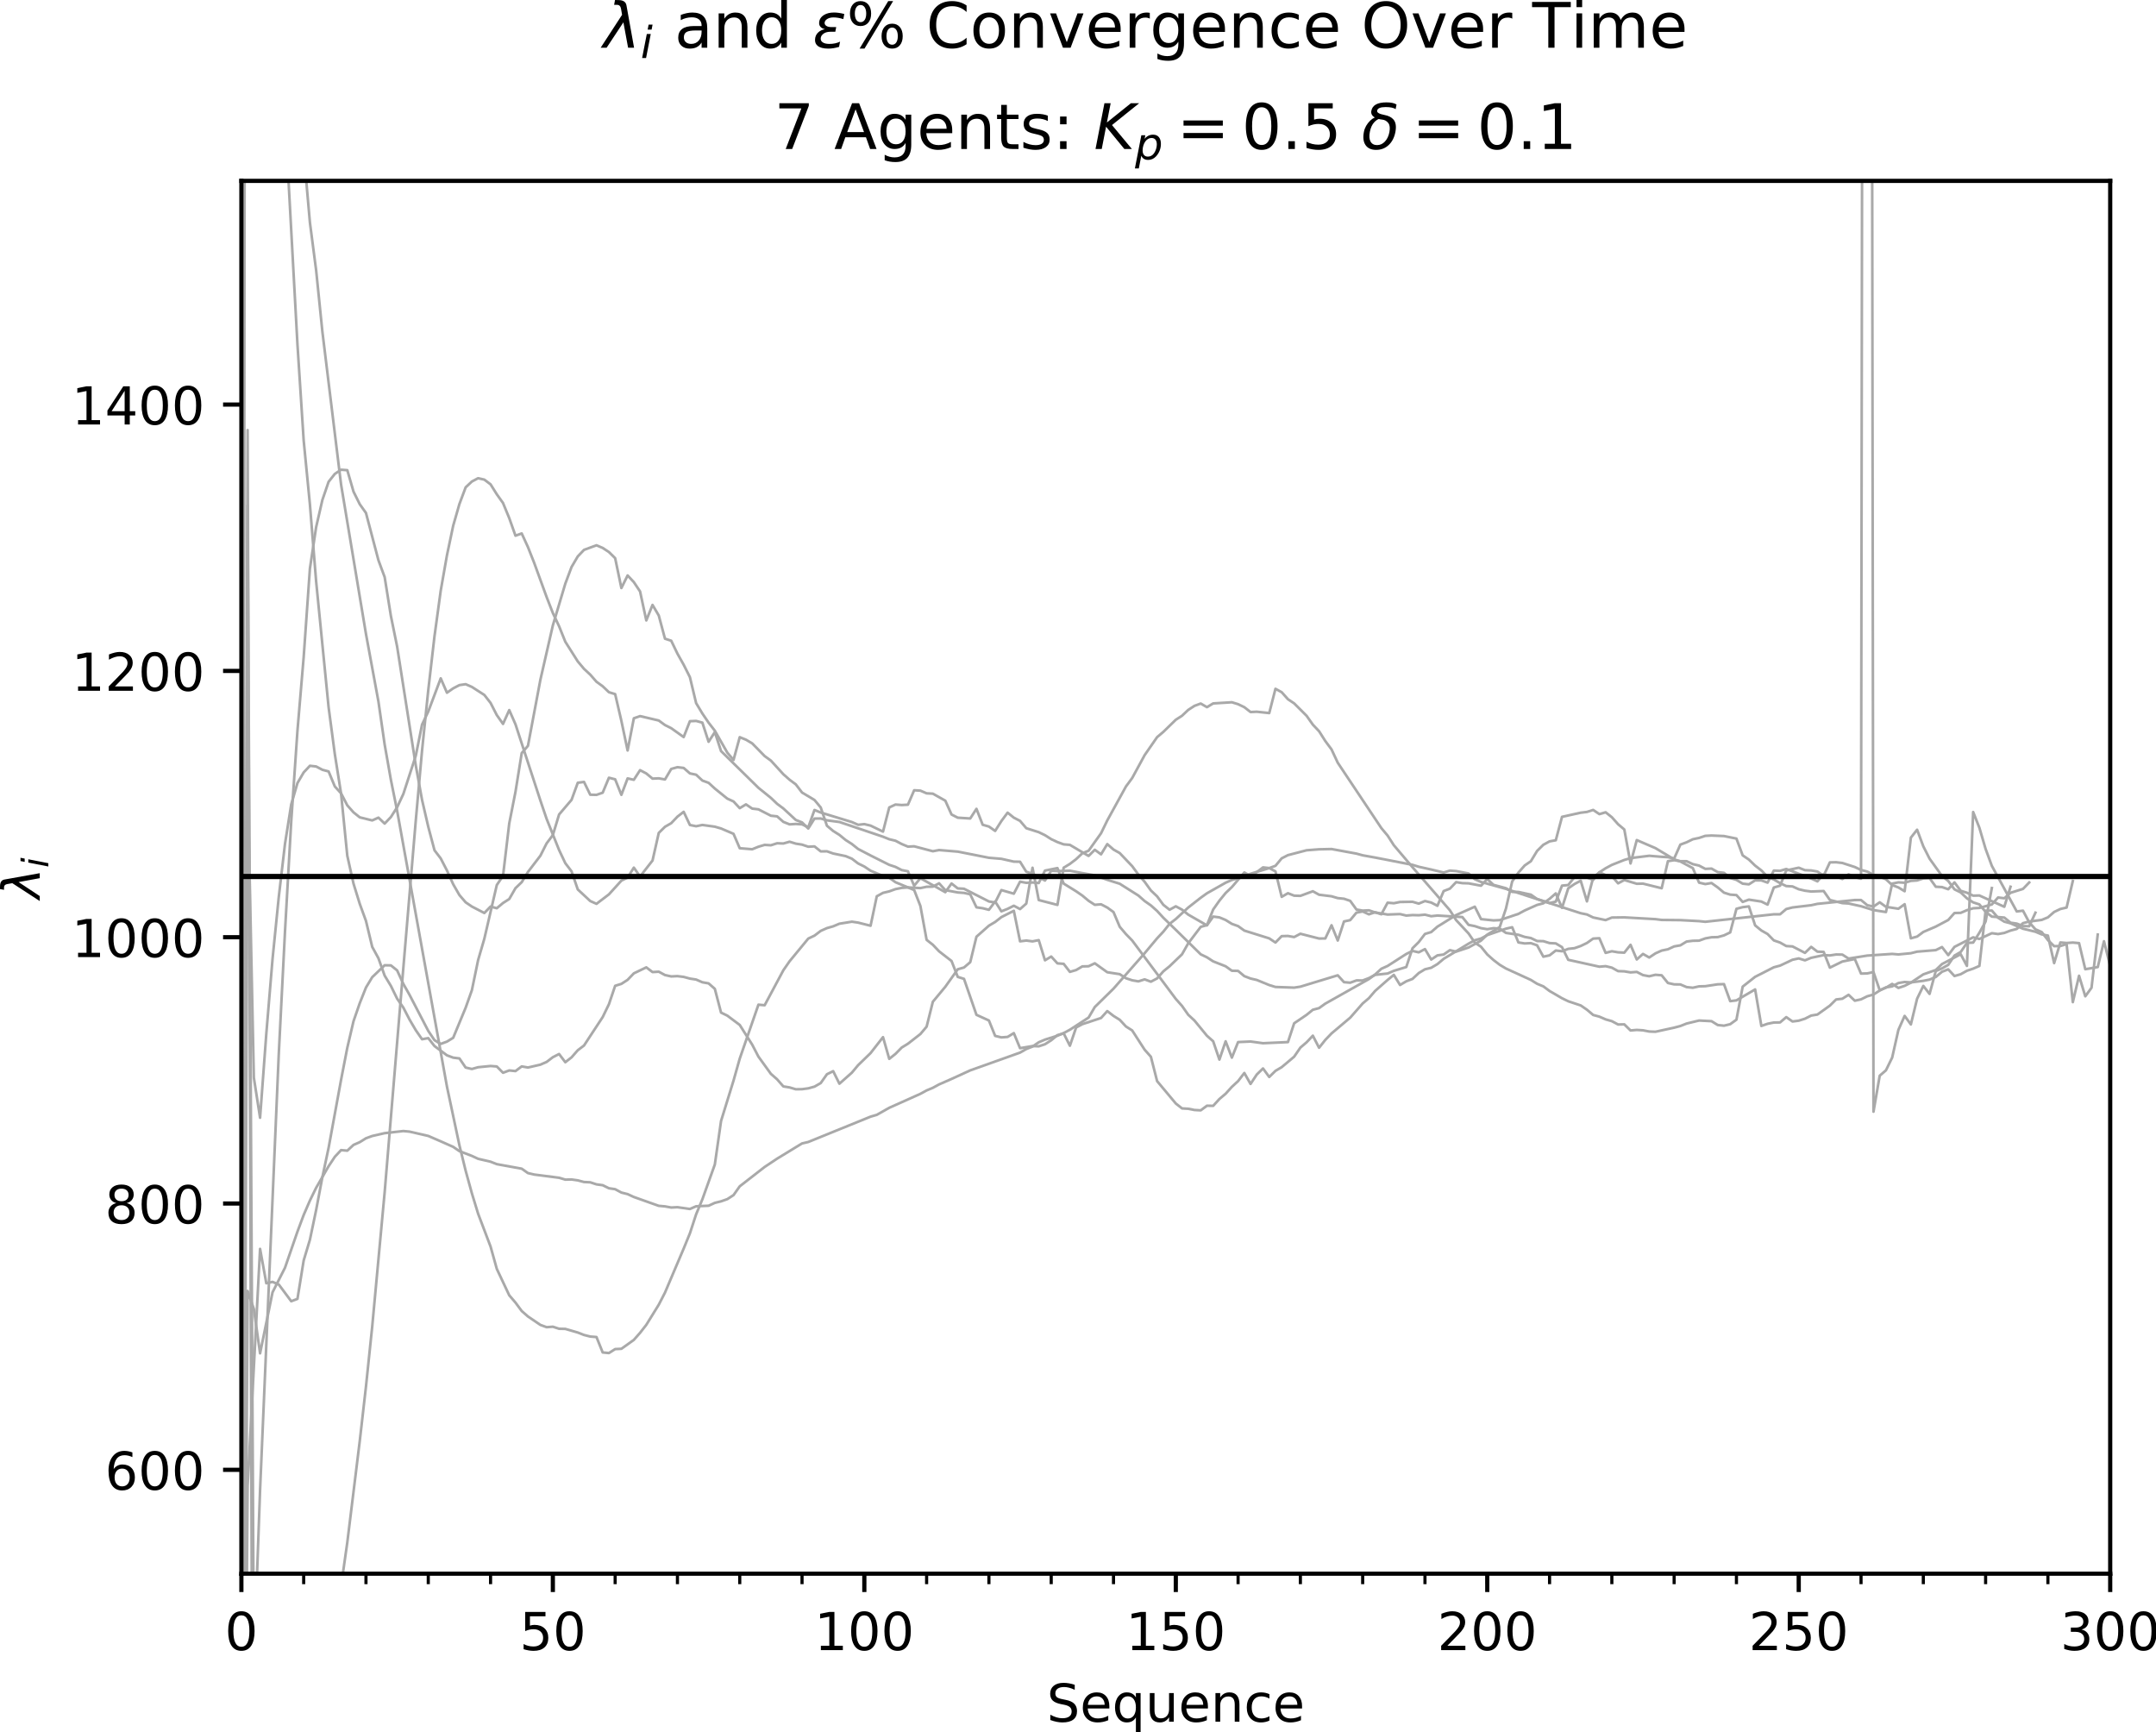 <?xml version="1.0" encoding="utf-8" standalone="no"?>
<!DOCTYPE svg PUBLIC "-//W3C//DTD SVG 1.1//EN"
  "http://www.w3.org/Graphics/SVG/1.1/DTD/svg11.dtd">
<!-- Created with matplotlib (http://matplotlib.org/) -->
<svg height="331pt" version="1.1" viewBox="0 0 412 331" width="412pt" xmlns="http://www.w3.org/2000/svg" xmlns:xlink="http://www.w3.org/1999/xlink">
 <defs>
  <style type="text/css">
*{stroke-linecap:butt;stroke-linejoin:round;}
  </style>
 </defs>
 <g id="figure_1">
  <g id="patch_1">
   <path d="M 0 331.028 
L 412.792 331.028 
L 412.792 0 
L 0 0 
z
" style="fill:#ffffff;"/>
  </g>
  <g id="axes_1">
   <g id="patch_2">
    <path d="M 46.128 300.672 
L 403.248 300.672 
L 403.248 34.56 
L 46.128 34.56 
z
" style="fill:#ffffff;"/>
   </g>
   <g id="matplotlib.axis_1">
    <g id="xtick_1">
     <g id="line2d_1">
      <defs>
       <path d="M 0 0 
L 0 3.5 
" id="mcd589d4990" style="stroke:#000000;stroke-width:0.8;"/>
      </defs>
      <g>
       <use style="stroke:#000000;stroke-width:0.8;" x="46.128" xlink:href="#mcd589d4990" y="300.672"/>
      </g>
     </g>
     <g id="text_1">
      <!-- 0 -->
      <defs>
       <path d="M 31.781 66.406 
Q 24.172 66.406 20.328 58.906 
Q 16.5 51.422 16.5 36.375 
Q 16.5 21.391 20.328 13.891 
Q 24.172 6.391 31.781 6.391 
Q 39.453 6.391 43.281 13.891 
Q 47.125 21.391 47.125 36.375 
Q 47.125 51.422 43.281 58.906 
Q 39.453 66.406 31.781 66.406 
z
M 31.781 74.219 
Q 44.047 74.219 50.516 64.516 
Q 56.984 54.828 56.984 36.375 
Q 56.984 17.969 50.516 8.266 
Q 44.047 -1.422 31.781 -1.422 
Q 19.531 -1.422 13.062 8.266 
Q 6.594 17.969 6.594 36.375 
Q 6.594 54.828 13.062 64.516 
Q 19.531 74.219 31.781 74.219 
z
" id="DejaVuSans-30"/>
      </defs>
      <g transform="translate(42.947 315.27)scale(0.1 -0.1)">
       <use xlink:href="#DejaVuSans-30"/>
      </g>
     </g>
    </g>
    <g id="xtick_2">
     <g id="line2d_2">
      <g>
       <use style="stroke:#000000;stroke-width:0.8;" x="105.648" xlink:href="#mcd589d4990" y="300.672"/>
      </g>
     </g>
     <g id="text_2">
      <!-- 50 -->
      <defs>
       <path d="M 10.797 72.906 
L 49.516 72.906 
L 49.516 64.594 
L 19.828 64.594 
L 19.828 46.734 
Q 21.969 47.469 24.109 47.828 
Q 26.266 48.188 28.422 48.188 
Q 40.625 48.188 47.75 41.5 
Q 54.891 34.812 54.891 23.391 
Q 54.891 11.625 47.562 5.094 
Q 40.234 -1.422 26.906 -1.422 
Q 22.312 -1.422 17.547 -0.641 
Q 12.797 0.141 7.719 1.703 
L 7.719 11.625 
Q 12.109 9.234 16.797 8.062 
Q 21.484 6.891 26.703 6.891 
Q 35.156 6.891 40.078 11.328 
Q 45.016 15.766 45.016 23.391 
Q 45.016 31 40.078 35.438 
Q 35.156 39.891 26.703 39.891 
Q 22.75 39.891 18.812 39.016 
Q 14.891 38.141 10.797 36.281 
z
" id="DejaVuSans-35"/>
      </defs>
      <g transform="translate(99.286 315.27)scale(0.1 -0.1)">
       <use xlink:href="#DejaVuSans-35"/>
       <use x="63.623" xlink:href="#DejaVuSans-30"/>
      </g>
     </g>
    </g>
    <g id="xtick_3">
     <g id="line2d_3">
      <g>
       <use style="stroke:#000000;stroke-width:0.8;" x="165.168" xlink:href="#mcd589d4990" y="300.672"/>
      </g>
     </g>
     <g id="text_3">
      <!-- 100 -->
      <defs>
       <path d="M 12.406 8.297 
L 28.516 8.297 
L 28.516 63.922 
L 10.984 60.406 
L 10.984 69.391 
L 28.422 72.906 
L 38.281 72.906 
L 38.281 8.297 
L 54.391 8.297 
L 54.391 0 
L 12.406 0 
z
" id="DejaVuSans-31"/>
      </defs>
      <g transform="translate(155.624 315.27)scale(0.1 -0.1)">
       <use xlink:href="#DejaVuSans-31"/>
       <use x="63.623" xlink:href="#DejaVuSans-30"/>
       <use x="127.246" xlink:href="#DejaVuSans-30"/>
      </g>
     </g>
    </g>
    <g id="xtick_4">
     <g id="line2d_4">
      <g>
       <use style="stroke:#000000;stroke-width:0.8;" x="224.688" xlink:href="#mcd589d4990" y="300.672"/>
      </g>
     </g>
     <g id="text_4">
      <!-- 150 -->
      <g transform="translate(215.144 315.27)scale(0.1 -0.1)">
       <use xlink:href="#DejaVuSans-31"/>
       <use x="63.623" xlink:href="#DejaVuSans-35"/>
       <use x="127.246" xlink:href="#DejaVuSans-30"/>
      </g>
     </g>
    </g>
    <g id="xtick_5">
     <g id="line2d_5">
      <g>
       <use style="stroke:#000000;stroke-width:0.8;" x="284.208" xlink:href="#mcd589d4990" y="300.672"/>
      </g>
     </g>
     <g id="text_5">
      <!-- 200 -->
      <defs>
       <path d="M 19.188 8.297 
L 53.609 8.297 
L 53.609 0 
L 7.328 0 
L 7.328 8.297 
Q 12.938 14.109 22.625 23.891 
Q 32.328 33.688 34.812 36.531 
Q 39.547 41.844 41.422 45.531 
Q 43.312 49.219 43.312 52.781 
Q 43.312 58.594 39.234 62.25 
Q 35.156 65.922 28.609 65.922 
Q 23.969 65.922 18.812 64.312 
Q 13.672 62.703 7.812 59.422 
L 7.812 69.391 
Q 13.766 71.781 18.938 73 
Q 24.125 74.219 28.422 74.219 
Q 39.75 74.219 46.484 68.547 
Q 53.219 62.891 53.219 53.422 
Q 53.219 48.922 51.531 44.891 
Q 49.859 40.875 45.406 35.406 
Q 44.188 33.984 37.641 27.219 
Q 31.109 20.453 19.188 8.297 
z
" id="DejaVuSans-32"/>
      </defs>
      <g transform="translate(274.664 315.27)scale(0.1 -0.1)">
       <use xlink:href="#DejaVuSans-32"/>
       <use x="63.623" xlink:href="#DejaVuSans-30"/>
       <use x="127.246" xlink:href="#DejaVuSans-30"/>
      </g>
     </g>
    </g>
    <g id="xtick_6">
     <g id="line2d_6">
      <g>
       <use style="stroke:#000000;stroke-width:0.8;" x="343.728" xlink:href="#mcd589d4990" y="300.672"/>
      </g>
     </g>
     <g id="text_6">
      <!-- 250 -->
      <g transform="translate(334.184 315.27)scale(0.1 -0.1)">
       <use xlink:href="#DejaVuSans-32"/>
       <use x="63.623" xlink:href="#DejaVuSans-35"/>
       <use x="127.246" xlink:href="#DejaVuSans-30"/>
      </g>
     </g>
    </g>
    <g id="xtick_7">
     <g id="line2d_7">
      <g>
       <use style="stroke:#000000;stroke-width:0.8;" x="403.248" xlink:href="#mcd589d4990" y="300.672"/>
      </g>
     </g>
     <g id="text_7">
      <!-- 300 -->
      <defs>
       <path d="M 40.578 39.312 
Q 47.656 37.797 51.625 33 
Q 55.609 28.219 55.609 21.188 
Q 55.609 10.406 48.188 4.484 
Q 40.766 -1.422 27.094 -1.422 
Q 22.516 -1.422 17.656 -0.516 
Q 12.797 0.391 7.625 2.203 
L 7.625 11.719 
Q 11.719 9.328 16.594 8.109 
Q 21.484 6.891 26.812 6.891 
Q 36.078 6.891 40.938 10.547 
Q 45.797 14.203 45.797 21.188 
Q 45.797 27.641 41.281 31.266 
Q 36.766 34.906 28.719 34.906 
L 20.219 34.906 
L 20.219 43.016 
L 29.109 43.016 
Q 36.375 43.016 40.234 45.922 
Q 44.094 48.828 44.094 54.297 
Q 44.094 59.906 40.109 62.906 
Q 36.141 65.922 28.719 65.922 
Q 24.656 65.922 20.016 65.031 
Q 15.375 64.156 9.812 62.312 
L 9.812 71.094 
Q 15.438 72.656 20.344 73.438 
Q 25.25 74.219 29.594 74.219 
Q 40.828 74.219 47.359 69.109 
Q 53.906 64.016 53.906 55.328 
Q 53.906 49.266 50.438 45.094 
Q 46.969 40.922 40.578 39.312 
z
" id="DejaVuSans-33"/>
      </defs>
      <g transform="translate(393.704 315.27)scale(0.1 -0.1)">
       <use xlink:href="#DejaVuSans-33"/>
       <use x="63.623" xlink:href="#DejaVuSans-30"/>
       <use x="127.246" xlink:href="#DejaVuSans-30"/>
      </g>
     </g>
    </g>
    <g id="xtick_8">
     <g id="line2d_8">
      <defs>
       <path d="M 0 0 
L 0 2 
" id="m9dcb1f5ca6" style="stroke:#000000;stroke-width:0.6;"/>
      </defs>
      <g>
       <use style="stroke:#000000;stroke-width:0.6;" x="46.128" xlink:href="#m9dcb1f5ca6" y="300.672"/>
      </g>
     </g>
    </g>
    <g id="xtick_9">
     <g id="line2d_9">
      <g>
       <use style="stroke:#000000;stroke-width:0.6;" x="58.032" xlink:href="#m9dcb1f5ca6" y="300.672"/>
      </g>
     </g>
    </g>
    <g id="xtick_10">
     <g id="line2d_10">
      <g>
       <use style="stroke:#000000;stroke-width:0.6;" x="69.936" xlink:href="#m9dcb1f5ca6" y="300.672"/>
      </g>
     </g>
    </g>
    <g id="xtick_11">
     <g id="line2d_11">
      <g>
       <use style="stroke:#000000;stroke-width:0.6;" x="81.84" xlink:href="#m9dcb1f5ca6" y="300.672"/>
      </g>
     </g>
    </g>
    <g id="xtick_12">
     <g id="line2d_12">
      <g>
       <use style="stroke:#000000;stroke-width:0.6;" x="93.744" xlink:href="#m9dcb1f5ca6" y="300.672"/>
      </g>
     </g>
    </g>
    <g id="xtick_13">
     <g id="line2d_13">
      <g>
       <use style="stroke:#000000;stroke-width:0.6;" x="105.648" xlink:href="#m9dcb1f5ca6" y="300.672"/>
      </g>
     </g>
    </g>
    <g id="xtick_14">
     <g id="line2d_14">
      <g>
       <use style="stroke:#000000;stroke-width:0.6;" x="117.552" xlink:href="#m9dcb1f5ca6" y="300.672"/>
      </g>
     </g>
    </g>
    <g id="xtick_15">
     <g id="line2d_15">
      <g>
       <use style="stroke:#000000;stroke-width:0.6;" x="129.456" xlink:href="#m9dcb1f5ca6" y="300.672"/>
      </g>
     </g>
    </g>
    <g id="xtick_16">
     <g id="line2d_16">
      <g>
       <use style="stroke:#000000;stroke-width:0.6;" x="141.36" xlink:href="#m9dcb1f5ca6" y="300.672"/>
      </g>
     </g>
    </g>
    <g id="xtick_17">
     <g id="line2d_17">
      <g>
       <use style="stroke:#000000;stroke-width:0.6;" x="153.264" xlink:href="#m9dcb1f5ca6" y="300.672"/>
      </g>
     </g>
    </g>
    <g id="xtick_18">
     <g id="line2d_18">
      <g>
       <use style="stroke:#000000;stroke-width:0.6;" x="165.168" xlink:href="#m9dcb1f5ca6" y="300.672"/>
      </g>
     </g>
    </g>
    <g id="xtick_19">
     <g id="line2d_19">
      <g>
       <use style="stroke:#000000;stroke-width:0.6;" x="177.072" xlink:href="#m9dcb1f5ca6" y="300.672"/>
      </g>
     </g>
    </g>
    <g id="xtick_20">
     <g id="line2d_20">
      <g>
       <use style="stroke:#000000;stroke-width:0.6;" x="188.976" xlink:href="#m9dcb1f5ca6" y="300.672"/>
      </g>
     </g>
    </g>
    <g id="xtick_21">
     <g id="line2d_21">
      <g>
       <use style="stroke:#000000;stroke-width:0.6;" x="200.88" xlink:href="#m9dcb1f5ca6" y="300.672"/>
      </g>
     </g>
    </g>
    <g id="xtick_22">
     <g id="line2d_22">
      <g>
       <use style="stroke:#000000;stroke-width:0.6;" x="212.784" xlink:href="#m9dcb1f5ca6" y="300.672"/>
      </g>
     </g>
    </g>
    <g id="xtick_23">
     <g id="line2d_23">
      <g>
       <use style="stroke:#000000;stroke-width:0.6;" x="224.688" xlink:href="#m9dcb1f5ca6" y="300.672"/>
      </g>
     </g>
    </g>
    <g id="xtick_24">
     <g id="line2d_24">
      <g>
       <use style="stroke:#000000;stroke-width:0.6;" x="236.592" xlink:href="#m9dcb1f5ca6" y="300.672"/>
      </g>
     </g>
    </g>
    <g id="xtick_25">
     <g id="line2d_25">
      <g>
       <use style="stroke:#000000;stroke-width:0.6;" x="248.496" xlink:href="#m9dcb1f5ca6" y="300.672"/>
      </g>
     </g>
    </g>
    <g id="xtick_26">
     <g id="line2d_26">
      <g>
       <use style="stroke:#000000;stroke-width:0.6;" x="260.4" xlink:href="#m9dcb1f5ca6" y="300.672"/>
      </g>
     </g>
    </g>
    <g id="xtick_27">
     <g id="line2d_27">
      <g>
       <use style="stroke:#000000;stroke-width:0.6;" x="272.304" xlink:href="#m9dcb1f5ca6" y="300.672"/>
      </g>
     </g>
    </g>
    <g id="xtick_28">
     <g id="line2d_28">
      <g>
       <use style="stroke:#000000;stroke-width:0.6;" x="284.208" xlink:href="#m9dcb1f5ca6" y="300.672"/>
      </g>
     </g>
    </g>
    <g id="xtick_29">
     <g id="line2d_29">
      <g>
       <use style="stroke:#000000;stroke-width:0.6;" x="296.112" xlink:href="#m9dcb1f5ca6" y="300.672"/>
      </g>
     </g>
    </g>
    <g id="xtick_30">
     <g id="line2d_30">
      <g>
       <use style="stroke:#000000;stroke-width:0.6;" x="308.016" xlink:href="#m9dcb1f5ca6" y="300.672"/>
      </g>
     </g>
    </g>
    <g id="xtick_31">
     <g id="line2d_31">
      <g>
       <use style="stroke:#000000;stroke-width:0.6;" x="319.92" xlink:href="#m9dcb1f5ca6" y="300.672"/>
      </g>
     </g>
    </g>
    <g id="xtick_32">
     <g id="line2d_32">
      <g>
       <use style="stroke:#000000;stroke-width:0.6;" x="331.824" xlink:href="#m9dcb1f5ca6" y="300.672"/>
      </g>
     </g>
    </g>
    <g id="xtick_33">
     <g id="line2d_33">
      <g>
       <use style="stroke:#000000;stroke-width:0.6;" x="343.728" xlink:href="#m9dcb1f5ca6" y="300.672"/>
      </g>
     </g>
    </g>
    <g id="xtick_34">
     <g id="line2d_34">
      <g>
       <use style="stroke:#000000;stroke-width:0.6;" x="355.632" xlink:href="#m9dcb1f5ca6" y="300.672"/>
      </g>
     </g>
    </g>
    <g id="xtick_35">
     <g id="line2d_35">
      <g>
       <use style="stroke:#000000;stroke-width:0.6;" x="367.536" xlink:href="#m9dcb1f5ca6" y="300.672"/>
      </g>
     </g>
    </g>
    <g id="xtick_36">
     <g id="line2d_36">
      <g>
       <use style="stroke:#000000;stroke-width:0.6;" x="379.44" xlink:href="#m9dcb1f5ca6" y="300.672"/>
      </g>
     </g>
    </g>
    <g id="xtick_37">
     <g id="line2d_37">
      <g>
       <use style="stroke:#000000;stroke-width:0.6;" x="391.344" xlink:href="#m9dcb1f5ca6" y="300.672"/>
      </g>
     </g>
    </g>
    <g id="xtick_38">
     <g id="line2d_38">
      <g>
       <use style="stroke:#000000;stroke-width:0.6;" x="403.248" xlink:href="#m9dcb1f5ca6" y="300.672"/>
      </g>
     </g>
    </g>
    <g id="text_8">
     <!-- Sequence -->
     <defs>
      <path d="M 53.516 70.516 
L 53.516 60.891 
Q 47.906 63.578 42.922 64.891 
Q 37.938 66.219 33.297 66.219 
Q 25.25 66.219 20.875 63.094 
Q 16.5 59.969 16.5 54.203 
Q 16.5 49.359 19.406 46.891 
Q 22.312 44.438 30.422 42.922 
L 36.375 41.703 
Q 47.406 39.594 52.656 34.297 
Q 57.906 29 57.906 20.125 
Q 57.906 9.516 50.797 4.047 
Q 43.703 -1.422 29.984 -1.422 
Q 24.812 -1.422 18.969 -0.25 
Q 13.141 0.922 6.891 3.219 
L 6.891 13.375 
Q 12.891 10.016 18.656 8.297 
Q 24.422 6.594 29.984 6.594 
Q 38.422 6.594 43.016 9.906 
Q 47.609 13.234 47.609 19.391 
Q 47.609 24.75 44.312 27.781 
Q 41.016 30.812 33.5 32.328 
L 27.484 33.5 
Q 16.453 35.688 11.516 40.375 
Q 6.594 45.062 6.594 53.422 
Q 6.594 63.094 13.406 68.656 
Q 20.219 74.219 32.172 74.219 
Q 37.312 74.219 42.625 73.281 
Q 47.953 72.359 53.516 70.516 
z
" id="DejaVuSans-53"/>
      <path d="M 56.203 29.594 
L 56.203 25.203 
L 14.891 25.203 
Q 15.484 15.922 20.484 11.062 
Q 25.484 6.203 34.422 6.203 
Q 39.594 6.203 44.453 7.469 
Q 49.312 8.734 54.109 11.281 
L 54.109 2.781 
Q 49.266 0.734 44.188 -0.344 
Q 39.109 -1.422 33.891 -1.422 
Q 20.797 -1.422 13.156 6.188 
Q 5.516 13.812 5.516 26.812 
Q 5.516 40.234 12.766 48.109 
Q 20.016 56 32.328 56 
Q 43.359 56 49.781 48.891 
Q 56.203 41.797 56.203 29.594 
z
M 47.219 32.234 
Q 47.125 39.594 43.094 43.984 
Q 39.062 48.391 32.422 48.391 
Q 24.906 48.391 20.391 44.141 
Q 15.875 39.891 15.188 32.172 
z
" id="DejaVuSans-65"/>
      <path d="M 14.797 27.297 
Q 14.797 17.391 18.875 11.75 
Q 22.953 6.109 30.078 6.109 
Q 37.203 6.109 41.297 11.75 
Q 45.406 17.391 45.406 27.297 
Q 45.406 37.203 41.297 42.844 
Q 37.203 48.484 30.078 48.484 
Q 22.953 48.484 18.875 42.844 
Q 14.797 37.203 14.797 27.297 
z
M 45.406 8.203 
Q 42.578 3.328 38.25 0.953 
Q 33.938 -1.422 27.875 -1.422 
Q 17.969 -1.422 11.734 6.484 
Q 5.516 14.406 5.516 27.297 
Q 5.516 40.188 11.734 48.094 
Q 17.969 56 27.875 56 
Q 33.938 56 38.25 53.625 
Q 42.578 51.266 45.406 46.391 
L 45.406 54.688 
L 54.391 54.688 
L 54.391 -20.797 
L 45.406 -20.797 
z
" id="DejaVuSans-71"/>
      <path d="M 8.5 21.578 
L 8.5 54.688 
L 17.484 54.688 
L 17.484 21.922 
Q 17.484 14.156 20.5 10.266 
Q 23.531 6.391 29.594 6.391 
Q 36.859 6.391 41.078 11.031 
Q 45.312 15.672 45.312 23.688 
L 45.312 54.688 
L 54.297 54.688 
L 54.297 0 
L 45.312 0 
L 45.312 8.406 
Q 42.047 3.422 37.719 1 
Q 33.406 -1.422 27.688 -1.422 
Q 18.266 -1.422 13.375 4.438 
Q 8.5 10.297 8.5 21.578 
z
M 31.109 56 
z
" id="DejaVuSans-75"/>
      <path d="M 54.891 33.016 
L 54.891 0 
L 45.906 0 
L 45.906 32.719 
Q 45.906 40.484 42.875 44.328 
Q 39.844 48.188 33.797 48.188 
Q 26.516 48.188 22.312 43.547 
Q 18.109 38.922 18.109 30.906 
L 18.109 0 
L 9.078 0 
L 9.078 54.688 
L 18.109 54.688 
L 18.109 46.188 
Q 21.344 51.125 25.703 53.562 
Q 30.078 56 35.797 56 
Q 45.219 56 50.047 50.172 
Q 54.891 44.344 54.891 33.016 
z
" id="DejaVuSans-6e"/>
      <path d="M 48.781 52.594 
L 48.781 44.188 
Q 44.969 46.297 41.141 47.344 
Q 37.312 48.391 33.406 48.391 
Q 24.656 48.391 19.812 42.844 
Q 14.984 37.312 14.984 27.297 
Q 14.984 17.281 19.812 11.734 
Q 24.656 6.203 33.406 6.203 
Q 37.312 6.203 41.141 7.25 
Q 44.969 8.297 48.781 10.406 
L 48.781 2.094 
Q 45.016 0.344 40.984 -0.531 
Q 36.969 -1.422 32.422 -1.422 
Q 20.062 -1.422 12.781 6.344 
Q 5.516 14.109 5.516 27.297 
Q 5.516 40.672 12.859 48.328 
Q 20.219 56 33.016 56 
Q 37.156 56 41.109 55.141 
Q 45.062 54.297 48.781 52.594 
z
" id="DejaVuSans-63"/>
     </defs>
     <g transform="translate(200.023 328.949)scale(0.1 -0.1)">
      <use xlink:href="#DejaVuSans-53"/>
      <use x="63.477" xlink:href="#DejaVuSans-65"/>
      <use x="125" xlink:href="#DejaVuSans-71"/>
      <use x="188.477" xlink:href="#DejaVuSans-75"/>
      <use x="251.855" xlink:href="#DejaVuSans-65"/>
      <use x="313.379" xlink:href="#DejaVuSans-6e"/>
      <use x="376.758" xlink:href="#DejaVuSans-63"/>
      <use x="431.738" xlink:href="#DejaVuSans-65"/>
     </g>
    </g>
   </g>
   <g id="matplotlib.axis_2">
    <g id="ytick_1">
     <g id="line2d_39">
      <defs>
       <path d="M 0 0 
L -3.5 0 
" id="mada269a50b" style="stroke:#000000;stroke-width:0.8;"/>
      </defs>
      <g>
       <use style="stroke:#000000;stroke-width:0.8;" x="46.128" xlink:href="#mada269a50b" y="280.828"/>
      </g>
     </g>
     <g id="text_9">
      <!-- 600 -->
      <defs>
       <path d="M 33.016 40.375 
Q 26.375 40.375 22.484 35.828 
Q 18.609 31.297 18.609 23.391 
Q 18.609 15.531 22.484 10.953 
Q 26.375 6.391 33.016 6.391 
Q 39.656 6.391 43.531 10.953 
Q 47.406 15.531 47.406 23.391 
Q 47.406 31.297 43.531 35.828 
Q 39.656 40.375 33.016 40.375 
z
M 52.594 71.297 
L 52.594 62.312 
Q 48.875 64.062 45.094 64.984 
Q 41.312 65.922 37.594 65.922 
Q 27.828 65.922 22.672 59.328 
Q 17.531 52.734 16.797 39.406 
Q 19.672 43.656 24.016 45.922 
Q 28.375 48.188 33.594 48.188 
Q 44.578 48.188 50.953 41.516 
Q 57.328 34.859 57.328 23.391 
Q 57.328 12.156 50.688 5.359 
Q 44.047 -1.422 33.016 -1.422 
Q 20.359 -1.422 13.672 8.266 
Q 6.984 17.969 6.984 36.375 
Q 6.984 53.656 15.188 63.938 
Q 23.391 74.219 37.203 74.219 
Q 40.922 74.219 44.703 73.484 
Q 48.484 72.75 52.594 71.297 
z
" id="DejaVuSans-36"/>
      </defs>
      <g transform="translate(20.041 284.627)scale(0.1 -0.1)">
       <use xlink:href="#DejaVuSans-36"/>
       <use x="63.623" xlink:href="#DejaVuSans-30"/>
       <use x="127.246" xlink:href="#DejaVuSans-30"/>
      </g>
     </g>
    </g>
    <g id="ytick_2">
     <g id="line2d_40">
      <g>
       <use style="stroke:#000000;stroke-width:0.8;" x="46.128" xlink:href="#mada269a50b" y="229.946"/>
      </g>
     </g>
     <g id="text_10">
      <!-- 800 -->
      <defs>
       <path d="M 31.781 34.625 
Q 24.75 34.625 20.719 30.859 
Q 16.703 27.094 16.703 20.516 
Q 16.703 13.922 20.719 10.156 
Q 24.75 6.391 31.781 6.391 
Q 38.812 6.391 42.859 10.172 
Q 46.922 13.969 46.922 20.516 
Q 46.922 27.094 42.891 30.859 
Q 38.875 34.625 31.781 34.625 
z
M 21.922 38.812 
Q 15.578 40.375 12.031 44.719 
Q 8.5 49.078 8.5 55.328 
Q 8.5 64.062 14.719 69.141 
Q 20.953 74.219 31.781 74.219 
Q 42.672 74.219 48.875 69.141 
Q 55.078 64.062 55.078 55.328 
Q 55.078 49.078 51.531 44.719 
Q 48 40.375 41.703 38.812 
Q 48.828 37.156 52.797 32.312 
Q 56.781 27.484 56.781 20.516 
Q 56.781 9.906 50.312 4.234 
Q 43.844 -1.422 31.781 -1.422 
Q 19.734 -1.422 13.25 4.234 
Q 6.781 9.906 6.781 20.516 
Q 6.781 27.484 10.781 32.312 
Q 14.797 37.156 21.922 38.812 
z
M 18.312 54.391 
Q 18.312 48.734 21.844 45.562 
Q 25.391 42.391 31.781 42.391 
Q 38.141 42.391 41.719 45.562 
Q 45.312 48.734 45.312 54.391 
Q 45.312 60.062 41.719 63.234 
Q 38.141 66.406 31.781 66.406 
Q 25.391 66.406 21.844 63.234 
Q 18.312 60.062 18.312 54.391 
z
" id="DejaVuSans-38"/>
      </defs>
      <g transform="translate(20.041 233.745)scale(0.1 -0.1)">
       <use xlink:href="#DejaVuSans-38"/>
       <use x="63.623" xlink:href="#DejaVuSans-30"/>
       <use x="127.246" xlink:href="#DejaVuSans-30"/>
      </g>
     </g>
    </g>
    <g id="ytick_3">
     <g id="line2d_41">
      <g>
       <use style="stroke:#000000;stroke-width:0.8;" x="46.128" xlink:href="#mada269a50b" y="179.064"/>
      </g>
     </g>
     <g id="text_11">
      <!-- 1000 -->
      <g transform="translate(13.678 182.864)scale(0.1 -0.1)">
       <use xlink:href="#DejaVuSans-31"/>
       <use x="63.623" xlink:href="#DejaVuSans-30"/>
       <use x="127.246" xlink:href="#DejaVuSans-30"/>
       <use x="190.869" xlink:href="#DejaVuSans-30"/>
      </g>
     </g>
    </g>
    <g id="ytick_4">
     <g id="line2d_42">
      <g>
       <use style="stroke:#000000;stroke-width:0.8;" x="46.128" xlink:href="#mada269a50b" y="128.183"/>
      </g>
     </g>
     <g id="text_12">
      <!-- 1200 -->
      <g transform="translate(13.678 131.982)scale(0.1 -0.1)">
       <use xlink:href="#DejaVuSans-31"/>
       <use x="63.623" xlink:href="#DejaVuSans-32"/>
       <use x="127.246" xlink:href="#DejaVuSans-30"/>
       <use x="190.869" xlink:href="#DejaVuSans-30"/>
      </g>
     </g>
    </g>
    <g id="ytick_5">
     <g id="line2d_43">
      <g>
       <use style="stroke:#000000;stroke-width:0.8;" x="46.128" xlink:href="#mada269a50b" y="77.301"/>
      </g>
     </g>
     <g id="text_13">
      <!-- 1400 -->
      <defs>
       <path d="M 37.797 64.312 
L 12.891 25.391 
L 37.797 25.391 
z
M 35.203 72.906 
L 47.609 72.906 
L 47.609 25.391 
L 58.016 25.391 
L 58.016 17.188 
L 47.609 17.188 
L 47.609 0 
L 37.797 0 
L 37.797 17.188 
L 4.891 17.188 
L 4.891 26.703 
z
" id="DejaVuSans-34"/>
      </defs>
      <g transform="translate(13.678 81.1)scale(0.1 -0.1)">
       <use xlink:href="#DejaVuSans-31"/>
       <use x="63.623" xlink:href="#DejaVuSans-34"/>
       <use x="127.246" xlink:href="#DejaVuSans-30"/>
       <use x="190.869" xlink:href="#DejaVuSans-30"/>
      </g>
     </g>
    </g>
    <g id="text_14">
     <!-- $\lambda_i$ -->
     <defs>
      <path d="M 36.719 67.438 
L 48.828 0 
L 39.312 0 
L 31.844 40.438 
L 5.125 0 
L -4.391 0 
L 29.734 52.438 
L 28.031 62.109 
Q 26.953 68.266 21.734 68.266 
L 17.047 68.266 
L 18.5 75.984 
L 24.219 75.875 
Q 35.203 75.734 36.719 67.438 
z
" id="DejaVuSans-Oblique-3bb"/>
      <path d="M 18.312 75.984 
L 27.297 75.984 
L 25.094 64.594 
L 16.109 64.594 
z
M 14.203 54.688 
L 23.188 54.688 
L 12.5 0 
L 3.516 0 
z
" id="DejaVuSans-Oblique-69"/>
     </defs>
     <g transform="translate(7.598 171.716)rotate(-90)scale(0.1 -0.1)">
      <use transform="translate(0 0.016)" xlink:href="#DejaVuSans-Oblique-3bb"/>
      <use transform="translate(59.18 -16.391)scale(0.7)" xlink:href="#DejaVuSans-Oblique-69"/>
     </g>
    </g>
   </g>
   <g id="line2d_44">
    <path clip-path="url(#p1b3a623f2a)" d="M 46.472 332.028 
L 47.319 82.178 
L 48.212 332.028 
M 60.702 332.028 
L 63.984 311.449 
L 66.365 294.71 
L 68.746 275.335 
L 69.936 264.907 
L 71.127 253.46 
L 73.507 227.779 
L 77.079 184.892 
L 79.459 156.706 
L 80.65 143.41 
L 81.84 131.854 
L 83.031 121.547 
L 84.221 112.847 
L 85.411 106.09 
L 86.602 100.446 
L 87.792 96.299 
L 88.983 93.115 
L 90.173 91.999 
L 91.363 91.368 
L 92.554 91.639 
L 93.744 92.538 
L 94.935 94.438 
L 96.125 96.109 
L 97.315 98.996 
L 98.506 102.35 
L 99.696 101.922 
L 100.887 104.522 
L 102.077 107.533 
L 104.458 114.073 
L 105.648 117.123 
L 106.839 119.655 
L 108.029 122.615 
L 110.41 126.374 
L 111.6 127.79 
L 112.791 128.895 
L 113.981 130.255 
L 115.171 131.12 
L 116.362 132.256 
L 117.552 132.618 
L 118.743 137.737 
L 119.933 143.388 
L 121.123 137.239 
L 122.314 136.82 
L 125.885 137.663 
L 127.075 138.531 
L 128.266 139.129 
L 130.647 140.825 
L 131.837 137.796 
L 133.027 137.743 
L 134.218 138.068 
L 135.408 141.725 
L 136.599 139.881 
L 137.789 143.506 
L 144.931 150.52 
L 147.312 152.445 
L 148.503 153.58 
L 149.693 154.469 
L 152.074 156.664 
L 153.264 157.129 
L 154.455 158.296 
L 155.645 156.397 
L 156.835 156.384 
L 158.026 156.736 
L 160.407 157.05 
L 168.739 159.867 
L 169.93 160.345 
L 171.12 160.633 
L 172.311 161.259 
L 173.501 161.756 
L 174.691 161.698 
L 178.263 162.638 
L 179.453 162.415 
L 183.024 162.713 
L 188.976 163.888 
L 191.357 164.089 
L 193.738 164.623 
L 194.928 164.648 
L 196.119 166.564 
L 197.309 166.939 
L 199.69 168.235 
L 200.88 166.381 
L 202.071 166.43 
L 204.451 166.36 
L 206.832 166.818 
L 209.213 167.243 
L 211.594 168.099 
L 213.975 168.852 
L 217.546 171.106 
L 218.736 172.154 
L 219.927 172.988 
L 221.117 174.05 
L 222.307 175.346 
L 224.688 177.653 
L 229.45 182.334 
L 230.64 182.905 
L 231.831 183.68 
L 234.211 184.619 
L 235.402 185.472 
L 236.592 185.503 
L 237.783 186.502 
L 238.973 186.958 
L 240.163 187.233 
L 242.544 188.208 
L 243.735 188.573 
L 247.306 188.698 
L 248.496 188.515 
L 255.639 186.343 
L 256.829 187.651 
L 258.019 187.755 
L 259.21 187.323 
L 260.4 187.328 
L 261.591 186.88 
L 262.781 186.258 
L 265.162 186 
L 266.352 185.49 
L 268.733 184.761 
L 269.923 181.177 
L 271.114 179.991 
L 272.304 178.439 
L 273.495 178.082 
L 274.685 177.048 
L 278.256 174.834 
L 281.827 173.235 
L 283.018 175.61 
L 285.399 175.856 
L 286.589 175.799 
L 290.16 174.608 
L 291.351 173.961 
L 293.731 172.898 
L 294.922 172.585 
L 296.112 171.734 
L 297.303 170.694 
L 298.493 173.454 
L 299.683 169.723 
L 300.874 168.906 
L 302.064 168.272 
L 303.255 172.22 
L 304.445 167.69 
L 305.635 166.669 
L 306.826 165.889 
L 308.016 165.248 
L 310.397 164.304 
L 311.587 163.953 
L 315.159 163.507 
L 317.539 163.706 
L 318.73 163.773 
L 319.92 164.034 
L 321.111 161.37 
L 322.301 160.928 
L 323.491 160.349 
L 324.682 160.096 
L 325.872 159.698 
L 327.063 159.637 
L 329.443 159.738 
L 331.824 160.222 
L 333.015 163.427 
L 334.205 164.234 
L 335.395 165.384 
L 336.586 166.3 
L 337.776 167.537 
L 338.967 168.033 
L 340.157 168.731 
L 341.347 169.296 
L 342.538 169.362 
L 343.728 169.901 
L 344.919 170.18 
L 346.109 170.335 
L 348.49 170.24 
L 349.68 171.95 
L 352.061 172.548 
L 353.251 172.623 
L 355.632 173.143 
L 358.013 173.881 
L 360.394 174.259 
L 361.584 168.824 
L 362.775 168.582 
L 363.965 168.658 
L 365.155 168.303 
L 366.346 168.222 
L 367.536 167.832 
L 368.727 167.765 
L 369.917 169.422 
L 371.107 169.488 
L 372.298 169.898 
L 373.488 168.592 
L 374.679 170.197 
L 375.869 170.567 
L 377.059 171.125 
L 378.25 171.094 
L 383.011 173.25 
L 384.202 169.422 
L 384.202 169.422 
" style="fill:none;stroke:#a9a9a9;stroke-linecap:square;stroke-width:0.5;"/>
   </g>
   <g id="line2d_45">
    <path clip-path="url(#p1b3a623f2a)" d="M 46.935 332.028 
L 47.319 283.887 
L 49.699 238.613 
L 50.89 245.183 
L 52.08 244.92 
L 53.271 245.418 
L 55.651 248.617 
L 56.842 248.165 
L 58.032 240.821 
L 59.223 236.862 
L 60.413 231.188 
L 61.603 224.913 
L 62.794 219.309 
L 65.175 206.316 
L 66.365 200.197 
L 67.555 195.111 
L 68.746 191.672 
L 69.936 188.677 
L 71.127 186.704 
L 73.507 184.424 
L 74.698 184.448 
L 75.888 185.406 
L 77.079 187.988 
L 78.269 190.097 
L 81.84 196.967 
L 83.031 198.736 
L 84.221 199.451 
L 85.411 199.011 
L 86.602 198.282 
L 88.983 192.536 
L 90.173 189.19 
L 91.363 183.443 
L 92.554 179.356 
L 94.935 169.095 
L 96.125 167.336 
L 97.315 157.321 
L 98.506 151.285 
L 99.696 143.885 
L 100.887 142.501 
L 103.267 129.867 
L 105.648 119.483 
L 108.029 111.508 
L 109.219 108.335 
L 110.41 106.31 
L 111.6 105.061 
L 113.981 104.182 
L 115.171 104.689 
L 116.362 105.475 
L 117.552 106.642 
L 118.743 112.35 
L 119.933 109.948 
L 121.123 111.221 
L 122.314 113.003 
L 123.504 118.537 
L 124.695 115.578 
L 125.885 117.595 
L 127.075 122.032 
L 128.266 122.417 
L 129.456 124.889 
L 130.647 127.01 
L 131.837 129.378 
L 133.027 134.344 
L 134.218 136.322 
L 135.408 138.075 
L 136.599 139.611 
L 138.979 143.79 
L 140.17 145.205 
L 141.36 140.846 
L 142.551 141.329 
L 143.741 142.031 
L 146.122 144.459 
L 147.312 145.321 
L 149.693 147.927 
L 150.883 148.979 
L 152.074 149.866 
L 153.264 151.423 
L 155.645 152.851 
L 156.835 154.28 
L 158.026 157.773 
L 159.216 158.769 
L 160.407 159.518 
L 161.597 160.492 
L 162.787 161.253 
L 163.978 162.205 
L 166.359 163.446 
L 169.93 165.238 
L 171.12 165.63 
L 172.311 166.238 
L 173.501 166.473 
L 174.691 169.23 
L 175.882 167.794 
L 180.643 170.463 
L 181.834 168.803 
L 183.024 169.74 
L 184.215 169.805 
L 188.976 172.232 
L 190.167 172.437 
L 191.357 170.061 
L 193.738 170.747 
L 194.928 168.453 
L 196.119 168.674 
L 197.309 168.608 
L 198.499 168.713 
L 199.69 166.338 
L 202.071 165.859 
L 203.261 168.819 
L 205.642 170.291 
L 206.832 171.111 
L 208.023 172.106 
L 209.213 172.878 
L 210.403 172.777 
L 211.594 173.399 
L 212.784 174.264 
L 213.975 177.073 
L 215.165 178.474 
L 216.355 179.694 
L 224.688 190.856 
L 225.879 192.195 
L 227.069 193.889 
L 228.259 194.99 
L 230.64 197.893 
L 231.831 198.949 
L 233.021 202.448 
L 234.211 198.952 
L 235.402 202.074 
L 236.592 199.102 
L 238.973 198.994 
L 241.354 199.319 
L 246.115 199.104 
L 247.306 195.51 
L 249.687 193.895 
L 250.877 192.93 
L 252.067 192.612 
L 253.258 191.755 
L 261.591 187.06 
L 262.781 186.184 
L 263.971 185.092 
L 265.162 184.557 
L 268.733 182.266 
L 269.923 181.684 
L 271.114 181.956 
L 272.304 181.34 
L 273.495 183.332 
L 274.685 182.536 
L 275.875 182.372 
L 277.066 181.539 
L 278.256 181.819 
L 280.637 181.027 
L 283.018 179.714 
L 284.208 178.574 
L 286.589 177.123 
L 287.779 173.592 
L 288.97 168.407 
L 290.16 166.724 
L 291.351 165.367 
L 292.541 164.545 
L 293.731 162.582 
L 294.922 161.406 
L 296.112 160.755 
L 297.303 160.54 
L 298.493 156.066 
L 302.064 155.276 
L 303.255 155.133 
L 304.445 154.749 
L 305.635 155.549 
L 306.826 155.196 
L 308.016 156.139 
L 309.207 157.478 
L 310.397 158.483 
L 311.587 164.974 
L 312.778 160.508 
L 316.349 162.046 
L 319.92 164.185 
L 321.111 164.596 
L 323.491 165.865 
L 324.682 168.637 
L 325.872 168.913 
L 327.063 168.712 
L 328.253 169.556 
L 329.443 170.551 
L 330.634 170.928 
L 331.824 171.014 
L 333.015 172.324 
L 334.205 171.886 
L 336.586 172.252 
L 337.776 172.836 
L 338.967 169.574 
L 340.157 169.223 
L 341.347 166.306 
L 343.728 165.784 
L 344.919 166.26 
L 346.109 166.31 
L 347.299 166.52 
L 348.49 167.321 
L 349.68 164.767 
L 350.871 164.742 
L 352.061 164.882 
L 354.442 165.654 
L 355.632 166.212 
L 356.823 166.53 
L 358.013 167.14 
L 359.203 167.479 
L 360.394 167.999 
L 361.584 169.101 
L 362.775 169.56 
L 363.965 170.279 
L 365.155 160.04 
L 366.346 158.531 
L 367.536 161.704 
L 368.727 164.051 
L 371.107 167.367 
L 372.298 168.316 
L 373.488 169.919 
L 374.679 170.503 
L 375.869 171.638 
L 377.059 172.41 
L 378.25 172.801 
L 379.44 174.224 
L 380.631 175.129 
L 383.011 175.312 
L 384.202 176.293 
L 385.392 176.467 
L 386.583 176.941 
L 387.773 176.968 
L 388.963 174.381 
L 388.963 174.381 
" style="fill:none;stroke:#a9a9a9;stroke-linecap:square;stroke-width:0.5;"/>
   </g>
   <g id="line2d_46">
    <path clip-path="url(#p1b3a623f2a)" d="M 46.284 332.028 
L 46.797 -1 
M 55.76 -1 
L 58.032 28.971 
L 59.223 42.517 
L 60.413 51.649 
L 61.603 63.35 
L 65.175 92.563 
L 69.936 121.129 
L 72.317 134.039 
L 73.507 142.262 
L 74.698 149 
L 75.888 154.903 
L 85.411 207.612 
L 87.792 218.823 
L 88.983 223.678 
L 90.173 227.996 
L 91.363 231.887 
L 93.744 238.17 
L 94.935 242.433 
L 97.315 247.484 
L 98.506 248.875 
L 99.696 250.483 
L 100.887 251.526 
L 103.267 253.141 
L 104.458 253.574 
L 105.648 253.485 
L 106.839 253.875 
L 108.029 253.902 
L 110.41 254.593 
L 111.6 255.06 
L 112.791 255.363 
L 113.981 255.453 
L 115.171 258.399 
L 116.362 258.518 
L 117.552 257.76 
L 118.743 257.704 
L 121.123 256.002 
L 122.314 254.651 
L 123.504 253.126 
L 125.885 249.279 
L 127.075 246.966 
L 130.647 238.554 
L 131.837 235.643 
L 133.027 232.005 
L 134.218 229.144 
L 136.599 222.494 
L 137.789 214.181 
L 140.17 206.47 
L 141.36 202.263 
L 144.931 191.958 
L 146.122 192.06 
L 149.693 185.382 
L 150.883 183.663 
L 154.455 179.326 
L 155.645 178.761 
L 156.835 177.857 
L 158.026 177.326 
L 159.216 176.985 
L 160.407 176.486 
L 162.787 176.101 
L 163.978 176.274 
L 166.359 176.875 
L 167.549 171.246 
L 168.739 170.591 
L 169.93 170.307 
L 171.12 169.877 
L 172.311 169.64 
L 173.501 169.551 
L 175.882 169.68 
L 177.072 169.428 
L 178.263 169.407 
L 179.453 168.764 
L 180.643 170.068 
L 183.024 170.513 
L 184.215 170.6 
L 185.405 170.866 
L 186.595 173.355 
L 187.786 173.529 
L 188.976 173.826 
L 190.167 172.242 
L 191.357 174.12 
L 192.547 173.649 
L 193.738 173.051 
L 194.928 173.692 
L 196.119 172.637 
L 197.309 165.792 
L 198.499 171.967 
L 202.071 172.891 
L 203.261 165.784 
L 204.451 165.058 
L 205.642 164.152 
L 206.832 163.025 
L 208.023 162.542 
L 210.403 159.205 
L 211.594 156.755 
L 215.165 150.266 
L 216.355 148.651 
L 218.736 144.276 
L 221.117 140.839 
L 222.307 139.834 
L 224.688 137.516 
L 225.879 136.754 
L 227.069 135.632 
L 228.259 134.861 
L 229.45 134.422 
L 230.64 135.112 
L 231.831 134.398 
L 235.402 134.177 
L 236.592 134.541 
L 237.783 135.117 
L 238.973 136.043 
L 240.163 135.984 
L 242.544 136.24 
L 243.735 131.604 
L 244.925 132.256 
L 246.115 133.589 
L 247.306 134.39 
L 249.687 136.766 
L 250.877 138.452 
L 252.067 139.709 
L 253.258 141.584 
L 254.448 143.186 
L 255.639 145.73 
L 260.4 152.871 
L 263.971 158.222 
L 265.162 159.642 
L 266.352 161.489 
L 269.923 165.695 
L 277.066 173.918 
L 278.256 175.797 
L 280.637 178.351 
L 281.827 180.091 
L 283.018 180.894 
L 284.208 182.355 
L 285.399 183.422 
L 286.589 184.334 
L 287.779 185.044 
L 292.541 187.226 
L 293.731 187.962 
L 294.922 188.456 
L 296.112 189.341 
L 298.493 190.726 
L 299.683 191.304 
L 302.064 192.098 
L 303.255 192.916 
L 304.445 193.92 
L 305.635 194.246 
L 306.826 194.763 
L 308.016 195.105 
L 309.207 195.74 
L 310.397 195.717 
L 311.587 196.883 
L 312.778 196.778 
L 313.968 196.855 
L 315.159 197.083 
L 316.349 197.127 
L 319.92 196.348 
L 321.111 196.032 
L 322.301 195.56 
L 324.682 194.985 
L 327.063 195.107 
L 328.253 195.845 
L 329.443 195.969 
L 330.634 195.682 
L 331.824 194.819 
L 333.015 188.509 
L 335.395 186.632 
L 338.967 184.811 
L 340.157 184.495 
L 342.538 183.372 
L 343.728 183.118 
L 344.919 183.483 
L 346.109 183.001 
L 348.49 182.489 
L 349.68 182.547 
L 350.871 182.367 
L 352.061 182.386 
L 353.251 183.146 
L 356.823 182.577 
L 361.584 182.254 
L 362.775 182.356 
L 365.155 182.124 
L 366.346 181.826 
L 369.917 181.533 
L 371.107 180.948 
L 372.298 182.489 
L 373.488 180.91 
L 377.059 179.086 
L 378.25 179.402 
L 380.631 178.297 
L 381.821 178.463 
L 383.011 178.25 
L 384.202 177.796 
L 385.392 177.481 
L 386.583 176.378 
L 387.773 176.071 
L 390.154 175.761 
L 391.344 175.273 
L 392.535 174.241 
L 393.725 173.673 
L 394.915 173.401 
L 396.106 168.326 
L 396.106 168.326 
" style="fill:none;stroke:#a9a9a9;stroke-linecap:square;stroke-width:0.5;"/>
   </g>
   <g id="line2d_47">
    <path clip-path="url(#p1b3a623f2a)" d="M 46.487 332.028 
L 47.319 96.568 
L 48.509 317.782 
L 49.699 284.683 
L 53.271 201.388 
L 54.461 177.962 
L 55.651 156.942 
L 56.842 139.619 
L 58.032 125.531 
L 59.223 108.62 
L 60.413 100.71 
L 61.603 95.53 
L 62.794 92.048 
L 63.984 90.541 
L 65.175 89.745 
L 66.365 89.834 
L 67.555 93.93 
L 68.746 96.334 
L 69.936 98.008 
L 72.317 107.042 
L 73.507 110.266 
L 74.698 117.7 
L 75.888 123.532 
L 79.459 146.286 
L 80.65 152.827 
L 81.84 157.969 
L 83.031 162.457 
L 84.221 164.015 
L 85.411 166.315 
L 86.602 168.944 
L 87.792 171.014 
L 88.983 172.397 
L 90.173 173.205 
L 92.554 174.441 
L 93.744 173.208 
L 94.935 173.527 
L 96.125 172.529 
L 97.315 171.767 
L 98.506 169.693 
L 99.696 168.55 
L 100.887 166.601 
L 103.267 163.488 
L 104.458 161.13 
L 105.648 159.552 
L 106.839 155.614 
L 109.219 152.82 
L 110.41 149.555 
L 111.6 149.396 
L 112.791 151.836 
L 113.981 151.869 
L 115.171 151.451 
L 116.362 148.596 
L 117.552 148.897 
L 118.743 151.862 
L 119.933 148.723 
L 121.123 148.987 
L 122.314 147.149 
L 123.504 147.777 
L 124.695 148.764 
L 125.885 148.71 
L 127.075 148.923 
L 128.266 146.915 
L 129.456 146.581 
L 130.647 146.726 
L 131.837 147.768 
L 133.027 148.018 
L 134.218 149.131 
L 135.408 149.569 
L 136.599 150.659 
L 138.979 152.582 
L 140.17 153.128 
L 141.36 154.407 
L 142.551 153.686 
L 143.741 154.492 
L 144.931 154.634 
L 147.312 155.851 
L 148.503 155.977 
L 149.693 157.027 
L 150.883 157.504 
L 152.074 157.427 
L 153.264 157.501 
L 154.455 158.057 
L 155.645 154.758 
L 156.835 155.24 
L 162.787 157.061 
L 163.978 157.585 
L 165.168 157.459 
L 166.359 157.74 
L 168.739 158.89 
L 169.93 154.272 
L 171.12 153.718 
L 172.311 153.812 
L 173.501 153.744 
L 174.691 150.99 
L 175.882 151.061 
L 177.072 151.576 
L 178.263 151.64 
L 180.643 152.978 
L 181.834 155.622 
L 183.024 156.229 
L 185.405 156.383 
L 186.595 154.539 
L 187.786 157.581 
L 188.976 157.92 
L 190.167 158.756 
L 191.357 156.874 
L 192.547 155.268 
L 193.738 156.224 
L 194.928 156.84 
L 196.119 158.238 
L 198.499 158.995 
L 199.69 159.572 
L 200.88 160.33 
L 202.071 160.891 
L 203.261 161.324 
L 204.451 161.421 
L 208.023 163.537 
L 209.213 162.364 
L 210.403 163.23 
L 211.594 161.277 
L 212.784 162.315 
L 213.975 162.99 
L 216.355 165.49 
L 217.546 167.105 
L 218.736 168.48 
L 219.927 170.132 
L 221.117 171.259 
L 222.307 172.874 
L 223.498 173.815 
L 224.688 173.161 
L 225.879 173.799 
L 227.069 174.749 
L 230.64 176.801 
L 231.831 175.123 
L 233.021 175.278 
L 234.211 175.772 
L 235.402 176.516 
L 236.592 176.941 
L 237.783 177.8 
L 242.544 179.287 
L 243.735 180.081 
L 244.925 178.861 
L 246.115 178.827 
L 247.306 179.037 
L 248.496 178.405 
L 252.067 179.316 
L 253.258 179.303 
L 254.448 176.779 
L 255.639 179.698 
L 256.829 176.057 
L 258.019 175.8 
L 259.21 174.368 
L 260.4 174.145 
L 261.591 174.692 
L 262.781 174.295 
L 263.971 174.685 
L 265.162 172.471 
L 266.352 172.572 
L 267.543 172.335 
L 269.923 172.298 
L 271.114 172.646 
L 272.304 172.155 
L 273.495 172.443 
L 274.685 173.061 
L 275.875 170.25 
L 277.066 169.788 
L 278.256 168.543 
L 279.447 168.736 
L 280.637 168.774 
L 283.018 169.223 
L 284.208 167.947 
L 285.399 169.063 
L 287.779 169.705 
L 288.97 170.401 
L 290.16 170.419 
L 292.541 170.936 
L 293.731 171.768 
L 296.112 172.544 
L 297.303 172.265 
L 298.493 169.211 
L 299.683 169.098 
L 300.874 167.577 
L 302.064 167.542 
L 303.255 167.659 
L 304.445 168.117 
L 305.635 166.659 
L 306.826 167.195 
L 308.016 167.384 
L 309.207 168.771 
L 310.397 168.137 
L 312.778 168.853 
L 313.968 168.828 
L 317.539 169.711 
L 318.73 164.54 
L 319.92 164.351 
L 321.111 164.541 
L 322.301 164.545 
L 323.491 165.102 
L 324.682 165.379 
L 325.872 166.009 
L 327.063 165.954 
L 328.253 166.63 
L 329.443 166.768 
L 330.634 167.75 
L 331.824 168.113 
L 333.015 168.833 
L 334.205 168.964 
L 335.395 168.202 
L 336.586 168.211 
L 337.776 168.639 
L 338.967 166.333 
L 340.157 166.384 
L 341.347 166.032 
L 346.109 167.847 
L 347.299 168.394 
L 348.49 167 
L 349.68 167.456 
L 350.871 167.385 
L 352.061 167.951 
L 353.251 167.044 
L 354.442 167.582 
L 355.632 167.893 
L 355.878 -1 
M 357.719 -1 
L 358.013 212.403 
L 359.203 205.524 
L 360.394 204.495 
L 361.584 202.058 
L 362.775 196.768 
L 363.965 194.101 
L 365.155 195.729 
L 366.346 190.821 
L 367.536 188.368 
L 368.727 189.898 
L 369.917 185.532 
L 371.107 185.021 
L 372.298 184.344 
L 373.488 182.575 
L 374.679 181.89 
L 375.869 180.155 
L 377.059 180.089 
L 378.25 178.211 
L 379.44 176.056 
L 380.631 169.668 
L 380.631 169.668 
" style="fill:none;stroke:#a9a9a9;stroke-linecap:square;stroke-width:0.5;"/>
   </g>
   <g id="line2d_48">
    <path clip-path="url(#p1b3a623f2a)" d="M 46.553 332.028 
L 47.319 149.063 
L 48.509 205.908 
L 49.699 213.559 
L 50.89 197.507 
L 52.08 183.233 
L 53.271 171.388 
L 54.461 161.218 
L 55.651 153.698 
L 56.842 149.615 
L 58.032 147.577 
L 59.223 146.313 
L 60.413 146.445 
L 61.603 147.074 
L 62.794 147.396 
L 63.984 150.265 
L 65.175 151.571 
L 66.365 153.87 
L 67.555 155.21 
L 68.746 156.16 
L 71.127 156.752 
L 72.317 156.218 
L 73.507 157.355 
L 74.698 156.104 
L 75.888 154.237 
L 77.079 151.693 
L 79.459 144.369 
L 80.65 138.444 
L 81.84 135.946 
L 84.221 129.609 
L 85.411 132.352 
L 86.602 131.518 
L 87.792 130.898 
L 88.983 130.724 
L 90.173 131.244 
L 92.554 132.778 
L 93.744 134.299 
L 94.935 136.627 
L 96.125 138.313 
L 97.315 135.667 
L 98.506 138.389 
L 103.267 152.951 
L 104.458 156.463 
L 106.839 162.404 
L 108.029 164.922 
L 109.219 166.479 
L 110.41 169.939 
L 112.791 172.151 
L 113.981 172.689 
L 116.362 170.879 
L 118.743 168.255 
L 119.933 167.673 
L 121.123 165.77 
L 122.314 167.465 
L 124.695 164.41 
L 125.885 159.138 
L 127.075 157.966 
L 128.266 157.279 
L 129.456 156.031 
L 130.647 155.105 
L 131.837 157.625 
L 133.027 157.861 
L 134.218 157.617 
L 136.599 157.947 
L 137.789 158.293 
L 140.17 159.31 
L 141.36 162.062 
L 143.741 162.259 
L 144.931 161.777 
L 146.122 161.425 
L 147.312 161.497 
L 148.503 161.115 
L 149.693 161.161 
L 150.883 160.82 
L 152.074 161.188 
L 153.264 161.373 
L 154.455 161.775 
L 155.645 161.714 
L 156.835 162.667 
L 158.026 162.652 
L 159.216 163.073 
L 161.597 163.569 
L 162.787 164.063 
L 163.978 164.971 
L 165.168 165.56 
L 166.359 166.359 
L 168.739 167.36 
L 169.93 167.704 
L 171.12 168.559 
L 174.691 170.046 
L 175.882 173.095 
L 177.072 179.571 
L 178.263 180.508 
L 179.453 181.76 
L 181.834 183.61 
L 183.024 186.648 
L 184.215 187.022 
L 186.595 193.893 
L 188.976 194.979 
L 190.167 197.917 
L 191.357 198.206 
L 192.547 198.116 
L 193.738 197.393 
L 194.928 200.266 
L 197.309 199.863 
L 198.499 199.91 
L 199.69 199.514 
L 200.88 198.757 
L 202.071 197.775 
L 203.261 197.436 
L 204.451 199.796 
L 205.642 196.313 
L 206.832 195.678 
L 210.403 194.501 
L 211.594 193.18 
L 212.784 194.099 
L 213.975 194.843 
L 215.165 196.124 
L 216.355 196.876 
L 218.736 200.561 
L 219.927 201.904 
L 221.117 206.56 
L 224.688 210.836 
L 225.879 211.775 
L 227.069 211.842 
L 228.259 212.077 
L 229.45 212.143 
L 230.64 211.263 
L 231.831 211.283 
L 233.021 209.978 
L 234.211 208.971 
L 235.402 207.657 
L 236.592 206.559 
L 237.783 205.006 
L 238.973 207.099 
L 240.163 205.3 
L 241.354 204.142 
L 242.544 205.767 
L 243.735 204.599 
L 244.925 203.895 
L 247.306 201.891 
L 248.496 200.158 
L 249.687 199.139 
L 250.877 197.879 
L 252.067 200.185 
L 253.258 198.687 
L 254.448 197.448 
L 258.019 194.435 
L 260.4 191.723 
L 261.591 190.708 
L 262.781 189.325 
L 265.162 187.232 
L 266.352 186.262 
L 267.543 188.194 
L 268.733 187.489 
L 269.923 187.032 
L 271.114 185.913 
L 272.304 185.194 
L 273.495 184.904 
L 274.685 184.202 
L 275.875 183.198 
L 278.256 181.754 
L 280.637 180.293 
L 281.827 179.648 
L 283.018 179.312 
L 284.208 178.659 
L 287.779 177.436 
L 288.97 177.161 
L 290.16 180.065 
L 291.351 180.256 
L 292.541 180.197 
L 293.731 180.612 
L 294.922 182.783 
L 296.112 182.532 
L 297.303 181.608 
L 298.493 181.746 
L 299.683 181.289 
L 300.874 181.161 
L 302.064 180.743 
L 303.255 180.169 
L 304.445 179.328 
L 305.635 179.263 
L 306.826 182.058 
L 308.016 181.749 
L 309.207 181.952 
L 310.397 182.016 
L 311.587 180.516 
L 312.778 183.316 
L 313.968 182.258 
L 315.159 182.943 
L 316.349 182.152 
L 317.539 181.617 
L 318.73 181.371 
L 319.92 180.824 
L 321.111 180.618 
L 322.301 179.893 
L 323.491 179.748 
L 324.682 179.724 
L 325.872 179.293 
L 327.063 179.076 
L 328.253 179.044 
L 329.443 178.718 
L 330.634 178.147 
L 331.824 173.637 
L 333.015 173.323 
L 334.205 173.181 
L 335.395 176.803 
L 336.586 177.778 
L 337.776 178.456 
L 338.967 179.674 
L 340.157 180.083 
L 341.347 180.754 
L 342.538 180.824 
L 344.919 182.056 
L 346.109 180.913 
L 347.299 181.825 
L 348.49 181.87 
L 349.68 184.88 
L 352.061 183.712 
L 354.442 183.23 
L 355.632 186.015 
L 356.823 185.981 
L 358.013 185.727 
L 359.203 189.189 
L 360.394 188.706 
L 361.584 187.99 
L 362.775 188.757 
L 363.965 188.355 
L 365.155 187.749 
L 367.536 186.163 
L 369.917 185.33 
L 371.107 184.192 
L 374.679 182.321 
L 375.869 184.544 
L 377.059 155.147 
L 378.25 158.153 
L 379.44 162.203 
L 380.631 165.434 
L 385.392 174.143 
L 386.583 173.998 
L 387.773 176.225 
L 388.963 177.561 
L 390.154 178.075 
L 391.344 179.613 
L 392.535 180.775 
L 393.725 180.749 
L 394.915 180.375 
L 396.106 191.467 
L 397.296 186.43 
L 398.487 190.354 
L 399.677 188.727 
L 400.867 178.561 
L 400.867 178.561 
" style="fill:none;stroke:#a9a9a9;stroke-linecap:square;stroke-width:0.5;"/>
   </g>
   <g id="line2d_49">
    <path clip-path="url(#p1b3a623f2a)" d="M 46.775 332.028 
L 47.319 246.653 
L 48.509 250.099 
L 49.699 258.569 
L 52.08 246.913 
L 54.461 242.213 
L 56.842 235.32 
L 58.032 232.134 
L 59.223 229.377 
L 60.413 226.942 
L 62.794 222.823 
L 63.984 221.018 
L 65.175 219.743 
L 66.365 219.849 
L 67.555 218.746 
L 68.746 218.224 
L 69.936 217.481 
L 71.127 217.045 
L 73.507 216.502 
L 77.079 216.099 
L 78.269 216.212 
L 81.84 217.033 
L 84.221 218.065 
L 86.602 219.122 
L 87.792 219.935 
L 90.173 220.847 
L 91.363 221.402 
L 93.744 221.957 
L 94.935 222.424 
L 99.696 223.292 
L 100.887 224.132 
L 102.077 224.412 
L 106.839 225.025 
L 108.029 225.381 
L 109.219 225.354 
L 110.41 225.523 
L 111.6 225.836 
L 112.791 225.895 
L 113.981 226.286 
L 115.171 226.447 
L 116.362 227.031 
L 117.552 227.21 
L 118.743 227.851 
L 119.933 228.151 
L 121.123 228.699 
L 125.885 230.39 
L 127.075 230.493 
L 128.266 230.712 
L 129.456 230.65 
L 131.837 230.991 
L 133.027 230.472 
L 135.408 230.371 
L 136.599 229.822 
L 137.789 229.53 
L 138.979 229.111 
L 140.17 228.341 
L 141.36 226.661 
L 146.122 222.958 
L 148.503 221.374 
L 153.264 218.468 
L 154.455 218.191 
L 166.359 213.351 
L 167.549 213.002 
L 169.93 211.656 
L 175.882 208.988 
L 177.072 208.339 
L 178.263 207.839 
L 179.453 207.189 
L 181.834 206.145 
L 185.405 204.507 
L 194.928 201.111 
L 196.119 200.428 
L 197.309 199.953 
L 198.499 199.142 
L 199.69 198.632 
L 202.071 197.882 
L 203.261 197.383 
L 204.451 196.742 
L 208.023 194.418 
L 209.213 192.402 
L 212.784 188.895 
L 218.736 182.121 
L 221.117 179.277 
L 222.307 178.006 
L 223.498 176.513 
L 224.688 175.591 
L 227.069 173.392 
L 229.45 171.528 
L 230.64 170.673 
L 234.211 168.652 
L 235.402 168.13 
L 236.592 167.81 
L 238.973 166.944 
L 242.544 165.864 
L 243.735 165.423 
L 244.925 163.996 
L 246.115 163.385 
L 249.687 162.455 
L 252.067 162.27 
L 254.448 162.217 
L 259.21 163.094 
L 260.4 163.418 
L 262.781 163.846 
L 269.923 165.237 
L 271.114 165.604 
L 273.495 166.136 
L 275.875 166.705 
L 277.066 166.339 
L 278.256 166.43 
L 280.637 166.889 
L 281.827 167.982 
L 283.018 168.509 
L 287.779 169.829 
L 291.351 171.012 
L 302.064 174.48 
L 303.255 174.72 
L 304.445 175.292 
L 306.826 175.795 
L 308.016 175.308 
L 310.397 175.276 
L 316.349 175.613 
L 317.539 175.765 
L 321.111 175.802 
L 324.682 175.993 
L 325.872 176.117 
L 338.967 174.687 
L 340.157 174.689 
L 341.347 173.679 
L 342.538 173.38 
L 346.109 172.953 
L 347.299 172.693 
L 354.442 171.961 
L 355.632 171.959 
L 356.823 172.946 
L 358.013 173.212 
L 359.203 172.397 
L 360.394 173.258 
L 362.775 173.624 
L 363.965 172.758 
L 365.155 179.274 
L 366.346 178.946 
L 367.536 178.06 
L 369.917 177.036 
L 372.298 175.776 
L 373.488 174.442 
L 374.679 174.413 
L 375.869 173.902 
L 377.059 173.537 
L 378.25 173.471 
L 380.631 172.808 
L 381.821 171.477 
L 383.011 171.624 
L 384.202 170.579 
L 386.583 169.834 
L 387.773 168.604 
L 387.773 168.604 
" style="fill:none;stroke:#a9a9a9;stroke-linecap:square;stroke-width:0.5;"/>
   </g>
   <g id="line2d_50">
    <path clip-path="url(#p1b3a623f2a)" d="M 46.267 332.028 
L 46.725 -1 
M 53.372 -1 
L 54.461 22.249 
L 56.842 65.799 
L 58.032 84.174 
L 59.223 96.376 
L 60.413 111.104 
L 62.794 135.133 
L 63.984 144.098 
L 65.175 151.611 
L 66.365 163.496 
L 67.555 168.833 
L 68.746 172.683 
L 69.936 175.956 
L 71.127 180.908 
L 72.317 183.085 
L 73.507 186.405 
L 74.698 188.369 
L 75.888 190.801 
L 77.079 192.521 
L 78.269 194.814 
L 79.459 196.84 
L 80.65 198.557 
L 81.84 198.347 
L 83.031 199.864 
L 85.411 201.631 
L 86.602 202.076 
L 87.792 202.225 
L 88.983 203.968 
L 90.173 204.243 
L 91.363 203.906 
L 93.744 203.671 
L 94.935 203.763 
L 96.125 204.962 
L 97.315 204.521 
L 98.506 204.642 
L 99.696 203.75 
L 100.887 203.962 
L 103.267 203.415 
L 104.458 202.894 
L 105.648 201.992 
L 106.839 201.383 
L 108.029 202.949 
L 109.219 202.02 
L 110.41 200.663 
L 111.6 199.759 
L 115.171 194.323 
L 116.362 191.871 
L 117.552 188.351 
L 118.743 187.98 
L 119.933 187.211 
L 121.123 185.969 
L 123.504 184.827 
L 124.695 185.726 
L 125.885 185.653 
L 127.075 186.295 
L 128.266 186.556 
L 129.456 186.5 
L 130.647 186.648 
L 131.837 186.971 
L 133.027 187.154 
L 134.218 187.674 
L 135.408 187.884 
L 136.599 188.928 
L 137.789 193.468 
L 138.979 194.045 
L 141.36 195.828 
L 143.741 199.591 
L 144.931 201.878 
L 147.312 205.17 
L 148.503 206.217 
L 149.693 207.572 
L 150.883 207.766 
L 152.074 208.117 
L 153.264 208.1 
L 154.455 207.942 
L 155.645 207.613 
L 156.835 206.934 
L 158.026 205.244 
L 159.216 204.66 
L 160.407 207.053 
L 162.787 204.944 
L 163.978 203.518 
L 166.359 201.209 
L 168.739 198.161 
L 169.93 202.307 
L 171.12 201.36 
L 172.311 200.148 
L 173.501 199.417 
L 175.882 197.564 
L 177.072 196.154 
L 178.263 191.4 
L 180.643 188.534 
L 183.024 185.191 
L 184.215 184.852 
L 185.405 183.839 
L 186.595 178.974 
L 188.976 176.862 
L 190.167 176.154 
L 191.357 175.225 
L 193.738 174.018 
L 194.928 179.851 
L 196.119 179.704 
L 197.309 179.859 
L 198.499 179.626 
L 199.69 183.474 
L 200.88 182.758 
L 202.071 184.064 
L 203.261 184.151 
L 204.451 185.687 
L 205.642 185.338 
L 206.832 184.642 
L 208.023 184.614 
L 209.213 184.051 
L 211.594 185.757 
L 213.975 186.126 
L 215.165 186.905 
L 216.355 187.296 
L 217.546 187.502 
L 218.736 187.12 
L 219.927 187.564 
L 221.117 186.936 
L 222.307 185.586 
L 223.498 184.617 
L 225.879 182.329 
L 227.069 180.225 
L 229.45 177.091 
L 230.64 176.751 
L 231.831 173.773 
L 233.021 172.085 
L 234.211 170.624 
L 235.402 169.488 
L 237.783 166.7 
L 238.973 167.359 
L 240.163 166.629 
L 241.354 165.727 
L 242.544 165.856 
L 243.735 166.498 
L 244.925 171.35 
L 246.115 170.66 
L 247.306 171.127 
L 248.496 171.163 
L 250.877 170.284 
L 252.067 170.947 
L 254.448 171.244 
L 255.639 171.595 
L 256.829 171.715 
L 258.019 172.12 
L 259.21 173.772 
L 260.4 173.986 
L 261.591 173.925 
L 262.781 174.336 
L 265.162 174.734 
L 267.543 174.646 
L 268.733 174.93 
L 269.923 174.834 
L 271.114 174.869 
L 272.304 174.757 
L 273.495 175.052 
L 274.685 174.923 
L 279.447 175.215 
L 280.637 176.71 
L 281.827 176.948 
L 283.018 177.337 
L 284.208 177.533 
L 285.399 177.341 
L 286.589 177.428 
L 287.779 178.243 
L 290.16 178.601 
L 291.351 179.007 
L 292.541 179.224 
L 293.731 179.795 
L 294.922 179.819 
L 296.112 180.186 
L 297.303 180.248 
L 298.493 180.962 
L 299.683 183.381 
L 305.635 184.701 
L 306.826 184.598 
L 308.016 184.881 
L 309.207 185.544 
L 310.397 185.586 
L 311.587 185.787 
L 312.778 185.696 
L 313.968 186.304 
L 315.159 186.527 
L 316.349 186.244 
L 317.539 186.342 
L 318.73 187.811 
L 319.92 188.075 
L 321.111 188.09 
L 322.301 188.597 
L 323.491 188.719 
L 324.682 188.455 
L 325.872 188.425 
L 328.253 188.065 
L 329.443 188.029 
L 330.634 191.282 
L 331.824 191.134 
L 335.395 189.041 
L 336.586 196.021 
L 337.776 195.602 
L 338.967 195.364 
L 340.157 195.348 
L 341.347 194.333 
L 342.538 195.167 
L 343.728 195.013 
L 344.919 194.635 
L 346.109 194.035 
L 347.299 193.839 
L 349.68 192.136 
L 350.871 190.96 
L 352.061 190.82 
L 353.251 190.073 
L 354.442 191.196 
L 355.632 190.938 
L 356.823 190.354 
L 358.013 190.019 
L 359.203 189.25 
L 360.394 188.65 
L 361.584 188.46 
L 362.775 187.821 
L 363.965 187.62 
L 365.155 187.698 
L 367.536 187.399 
L 368.727 187.164 
L 369.917 186.664 
L 371.107 185.664 
L 372.298 185.204 
L 373.488 186.482 
L 374.679 186.136 
L 375.869 185.473 
L 377.059 185.071 
L 378.25 184.551 
L 379.44 174.015 
L 380.631 173.97 
L 381.821 175.346 
L 383.011 176.092 
L 384.202 176.405 
L 386.583 177.444 
L 388.963 178.022 
L 390.154 178.525 
L 391.344 178.753 
L 392.535 184.015 
L 393.725 180.07 
L 394.915 180.171 
L 396.106 180.09 
L 397.296 180.195 
L 398.487 185.179 
L 400.867 184.77 
L 402.058 179.83 
L 403.248 184.558 
L 404.439 180.018 
L 404.439 180.018 
" style="fill:none;stroke:#a9a9a9;stroke-linecap:square;stroke-width:0.5;"/>
   </g>
   <g id="line2d_51">
    <path clip-path="url(#p1b3a623f2a)" d="M 46.128 167.466 
L 403.248 167.466 
" style="fill:none;stroke:#000000;stroke-linecap:square;"/>
   </g>
   <g id="patch_3">
    <path d="M 46.128 300.672 
L 46.128 34.56 
" style="fill:none;stroke:#000000;stroke-linecap:square;stroke-linejoin:miter;stroke-width:0.8;"/>
   </g>
   <g id="patch_4">
    <path d="M 403.248 300.672 
L 403.248 34.56 
" style="fill:none;stroke:#000000;stroke-linecap:square;stroke-linejoin:miter;stroke-width:0.8;"/>
   </g>
   <g id="patch_5">
    <path d="M 46.128 300.672 
L 403.248 300.672 
" style="fill:none;stroke:#000000;stroke-linecap:square;stroke-linejoin:miter;stroke-width:0.8;"/>
   </g>
   <g id="patch_6">
    <path d="M 46.128 34.56 
L 403.248 34.56 
" style="fill:none;stroke:#000000;stroke-linecap:square;stroke-linejoin:miter;stroke-width:0.8;"/>
   </g>
   <g id="text_15">
    <!-- 7 Agents: $K_p=0.5$ $\delta=0.1$ -->
    <defs>
     <path d="M 8.203 72.906 
L 55.078 72.906 
L 55.078 68.703 
L 28.609 0 
L 18.312 0 
L 43.219 64.594 
L 8.203 64.594 
z
" id="DejaVuSans-37"/>
     <path id="DejaVuSans-20"/>
     <path d="M 34.188 63.188 
L 20.797 26.906 
L 47.609 26.906 
z
M 28.609 72.906 
L 39.797 72.906 
L 67.578 0 
L 57.328 0 
L 50.688 18.703 
L 17.828 18.703 
L 11.188 0 
L 0.781 0 
z
" id="DejaVuSans-41"/>
     <path d="M 45.406 27.984 
Q 45.406 37.75 41.375 43.109 
Q 37.359 48.484 30.078 48.484 
Q 22.859 48.484 18.828 43.109 
Q 14.797 37.75 14.797 27.984 
Q 14.797 18.266 18.828 12.891 
Q 22.859 7.516 30.078 7.516 
Q 37.359 7.516 41.375 12.891 
Q 45.406 18.266 45.406 27.984 
z
M 54.391 6.781 
Q 54.391 -7.172 48.188 -13.984 
Q 42 -20.797 29.203 -20.797 
Q 24.469 -20.797 20.266 -20.094 
Q 16.062 -19.391 12.109 -17.922 
L 12.109 -9.188 
Q 16.062 -11.328 19.922 -12.344 
Q 23.781 -13.375 27.781 -13.375 
Q 36.625 -13.375 41.016 -8.766 
Q 45.406 -4.156 45.406 5.172 
L 45.406 9.625 
Q 42.625 4.781 38.281 2.391 
Q 33.938 0 27.875 0 
Q 17.828 0 11.672 7.656 
Q 5.516 15.328 5.516 27.984 
Q 5.516 40.672 11.672 48.328 
Q 17.828 56 27.875 56 
Q 33.938 56 38.281 53.609 
Q 42.625 51.219 45.406 46.391 
L 45.406 54.688 
L 54.391 54.688 
z
" id="DejaVuSans-67"/>
     <path d="M 18.312 70.219 
L 18.312 54.688 
L 36.812 54.688 
L 36.812 47.703 
L 18.312 47.703 
L 18.312 18.016 
Q 18.312 11.328 20.141 9.422 
Q 21.969 7.516 27.594 7.516 
L 36.812 7.516 
L 36.812 0 
L 27.594 0 
Q 17.188 0 13.234 3.875 
Q 9.281 7.766 9.281 18.016 
L 9.281 47.703 
L 2.688 47.703 
L 2.688 54.688 
L 9.281 54.688 
L 9.281 70.219 
z
" id="DejaVuSans-74"/>
     <path d="M 44.281 53.078 
L 44.281 44.578 
Q 40.484 46.531 36.375 47.5 
Q 32.281 48.484 27.875 48.484 
Q 21.188 48.484 17.844 46.438 
Q 14.5 44.391 14.5 40.281 
Q 14.5 37.156 16.891 35.375 
Q 19.281 33.594 26.516 31.984 
L 29.594 31.297 
Q 39.156 29.25 43.188 25.516 
Q 47.219 21.781 47.219 15.094 
Q 47.219 7.469 41.188 3.016 
Q 35.156 -1.422 24.609 -1.422 
Q 20.219 -1.422 15.453 -0.562 
Q 10.688 0.297 5.422 2 
L 5.422 11.281 
Q 10.406 8.688 15.234 7.391 
Q 20.062 6.109 24.812 6.109 
Q 31.156 6.109 34.562 8.281 
Q 37.984 10.453 37.984 14.406 
Q 37.984 18.062 35.516 20.016 
Q 33.062 21.969 24.703 23.781 
L 21.578 24.516 
Q 13.234 26.266 9.516 29.906 
Q 5.812 33.547 5.812 39.891 
Q 5.812 47.609 11.281 51.797 
Q 16.75 56 26.812 56 
Q 31.781 56 36.172 55.266 
Q 40.578 54.547 44.281 53.078 
z
" id="DejaVuSans-73"/>
     <path d="M 11.719 12.406 
L 22.016 12.406 
L 22.016 0 
L 11.719 0 
z
M 11.719 51.703 
L 22.016 51.703 
L 22.016 39.312 
L 11.719 39.312 
z
" id="DejaVuSans-3a"/>
     <path d="M 16.891 72.906 
L 26.812 72.906 
L 20.797 42.188 
L 59.078 72.906 
L 72.219 72.906 
L 28.906 38.094 
L 60.594 0 
L 48.578 0 
L 19.484 35.5 
L 12.594 0 
L 2.688 0 
z
" id="DejaVuSans-Oblique-4b"/>
     <path d="M 49.609 33.688 
Q 49.609 40.875 46.484 44.672 
Q 43.359 48.484 37.5 48.484 
Q 33.5 48.484 29.859 46.438 
Q 26.219 44.391 23.391 40.484 
Q 20.609 36.625 18.938 31.156 
Q 17.281 25.688 17.281 20.312 
Q 17.281 13.484 20.406 9.797 
Q 23.531 6.109 29.297 6.109 
Q 33.547 6.109 37.188 8.109 
Q 40.828 10.109 43.406 13.922 
Q 46.188 17.922 47.891 23.344 
Q 49.609 28.766 49.609 33.688 
z
M 21.781 46.391 
Q 25.391 51.125 30.297 53.562 
Q 35.203 56 41.219 56 
Q 49.609 56 54.25 50.5 
Q 58.891 45.016 58.891 35.109 
Q 58.891 27 56 19.656 
Q 53.125 12.312 47.703 6.5 
Q 44.094 2.641 39.547 0.609 
Q 35.016 -1.422 29.984 -1.422 
Q 24.172 -1.422 20.219 1 
Q 16.266 3.422 14.312 8.203 
L 8.688 -20.797 
L -0.297 -20.797 
L 14.406 54.688 
L 23.391 54.688 
z
" id="DejaVuSans-Oblique-70"/>
     <path d="M 10.594 45.406 
L 73.188 45.406 
L 73.188 37.203 
L 10.594 37.203 
z
M 10.594 25.484 
L 73.188 25.484 
L 73.188 17.188 
L 10.594 17.188 
z
" id="DejaVuSans-3d"/>
     <path d="M 10.688 12.406 
L 21 12.406 
L 21 0 
L 10.688 0 
z
" id="DejaVuSans-2e"/>
     <path d="M 54.25 63.328 
Q 49.953 66.75 38.281 66.75 
Q 25.922 66.75 24.812 61.031 
Q 23.922 56.547 36.375 54.203 
Q 46.141 52.391 50.828 46.922 
Q 56.5 40.328 53.859 26.812 
Q 51.312 13.875 43.172 6.25 
Q 34.969 -1.422 23.25 -1.422 
Q 11.578 -1.422 6.344 6.25 
Q 1.125 13.875 3.766 27.297 
Q 5.672 37.25 13.922 45.312 
Q 17.141 48.438 21.141 50.203 
Q 14.266 54.047 15.625 60.938 
Q 18.219 74.219 39.75 74.219 
Q 50.531 74.219 55.719 70.797 
z
M 27.391 47.75 
Q 23.828 46.344 20.406 42.781 
Q 15.141 37.25 13.234 27.297 
Q 11.281 17.391 14.359 11.812 
Q 17.484 6.203 24.75 6.203 
Q 31.938 6.203 37.203 11.859 
Q 42.531 17.531 44.344 26.812 
Q 46.188 36.531 42.672 41.219 
Q 38.922 46.234 32.859 46.781 
Q 29.781 47.078 27.391 47.75 
z
" id="DejaVuSans-Oblique-3b4"/>
    </defs>
    <g transform="translate(147.948 28.56)scale(0.12 -0.12)">
     <use transform="translate(0 0.781)" xlink:href="#DejaVuSans-37"/>
     <use transform="translate(63.623 0.781)" xlink:href="#DejaVuSans-20"/>
     <use transform="translate(95.41 0.781)" xlink:href="#DejaVuSans-41"/>
     <use transform="translate(163.818 0.781)" xlink:href="#DejaVuSans-67"/>
     <use transform="translate(227.295 0.781)" xlink:href="#DejaVuSans-65"/>
     <use transform="translate(288.818 0.781)" xlink:href="#DejaVuSans-6e"/>
     <use transform="translate(352.197 0.781)" xlink:href="#DejaVuSans-74"/>
     <use transform="translate(391.406 0.781)" xlink:href="#DejaVuSans-73"/>
     <use transform="translate(443.506 0.781)" xlink:href="#DejaVuSans-3a"/>
     <use transform="translate(477.197 0.781)" xlink:href="#DejaVuSans-20"/>
     <use transform="translate(508.984 0.781)" xlink:href="#DejaVuSans-Oblique-4b"/>
     <use transform="translate(574.561 -15.625)scale(0.7)" xlink:href="#DejaVuSans-Oblique-70"/>
     <use transform="translate(641.211 0.781)" xlink:href="#DejaVuSans-3d"/>
     <use transform="translate(744.482 0.781)" xlink:href="#DejaVuSans-30"/>
     <use transform="translate(808.105 0.781)" xlink:href="#DejaVuSans-2e"/>
     <use transform="translate(839.893 0.781)" xlink:href="#DejaVuSans-35"/>
     <use transform="translate(903.516 0.781)" xlink:href="#DejaVuSans-20"/>
     <use transform="translate(935.303 0.781)" xlink:href="#DejaVuSans-Oblique-3b4"/>
     <use transform="translate(1015.967 0.781)" xlink:href="#DejaVuSans-3d"/>
     <use transform="translate(1119.238 0.781)" xlink:href="#DejaVuSans-30"/>
     <use transform="translate(1182.861 0.781)" xlink:href="#DejaVuSans-2e"/>
     <use transform="translate(1214.648 0.781)" xlink:href="#DejaVuSans-31"/>
    </g>
   </g>
  </g>
  <g id="text_16">
   <!-- $\lambda_i$ and $\epsilon$% Convergence Over Time -->
   <defs>
    <path d="M 34.281 27.484 
Q 23.391 27.484 19.188 25 
Q 14.984 22.516 14.984 16.5 
Q 14.984 11.719 18.141 8.906 
Q 21.297 6.109 26.703 6.109 
Q 34.188 6.109 38.703 11.406 
Q 43.219 16.703 43.219 25.484 
L 43.219 27.484 
z
M 52.203 31.203 
L 52.203 0 
L 43.219 0 
L 43.219 8.297 
Q 40.141 3.328 35.547 0.953 
Q 30.953 -1.422 24.312 -1.422 
Q 15.922 -1.422 10.953 3.297 
Q 6 8.016 6 15.922 
Q 6 25.141 12.172 29.828 
Q 18.359 34.516 30.609 34.516 
L 43.219 34.516 
L 43.219 35.406 
Q 43.219 41.609 39.141 45 
Q 35.062 48.391 27.688 48.391 
Q 23 48.391 18.547 47.266 
Q 14.109 46.141 10.016 43.891 
L 10.016 52.203 
Q 14.938 54.109 19.578 55.047 
Q 24.219 56 28.609 56 
Q 40.484 56 46.344 49.844 
Q 52.203 43.703 52.203 31.203 
z
" id="DejaVuSans-61"/>
    <path d="M 45.406 46.391 
L 45.406 75.984 
L 54.391 75.984 
L 54.391 0 
L 45.406 0 
L 45.406 8.203 
Q 42.578 3.328 38.25 0.953 
Q 33.938 -1.422 27.875 -1.422 
Q 17.969 -1.422 11.734 6.484 
Q 5.516 14.406 5.516 27.297 
Q 5.516 40.188 11.734 48.094 
Q 17.969 56 27.875 56 
Q 33.938 56 38.25 53.625 
Q 42.578 51.266 45.406 46.391 
z
M 14.797 27.297 
Q 14.797 17.391 18.875 11.75 
Q 22.953 6.109 30.078 6.109 
Q 37.203 6.109 41.297 11.75 
Q 45.406 17.391 45.406 27.297 
Q 45.406 37.203 41.297 42.844 
Q 37.203 48.484 30.078 48.484 
Q 22.953 48.484 18.875 42.844 
Q 14.797 37.203 14.797 27.297 
z
" id="DejaVuSans-64"/>
    <path d="M 19.734 29.5 
Q 14.453 30.672 12.156 33.844 
Q 10.453 36.078 10.453 39.109 
Q 10.453 47.406 18.359 52.25 
Q 24.609 56.062 34.188 56.062 
Q 37.891 56.062 41.938 55.469 
Q 46 54.891 50.531 53.719 
L 48.969 45.562 
Q 44.484 46.969 40.719 47.609 
Q 36.859 48.25 33.406 48.25 
Q 27.594 48.25 23.781 46 
Q 19.188 43.312 19.188 39.406 
Q 19.188 36.812 21.578 35.016 
Q 24.422 32.859 30.078 32.859 
L 37.641 32.859 
L 36.234 25.438 
L 29 25.438 
Q 22.266 25.438 18.312 22.953 
Q 12.938 19.578 12.938 14.312 
Q 12.938 10.984 15.828 8.797 
Q 19.438 6.062 26.812 6.062 
Q 31.344 6.062 35.688 6.938 
Q 40.047 7.859 43.844 9.672 
L 42.188 1.312 
Q 37.547 -0.047 33.297 -0.734 
Q 29.047 -1.422 25.141 -1.422 
Q 13.531 -1.422 8.062 3.031 
Q 3.906 6.453 3.906 12.203 
Q 3.906 19.969 9.375 24.75 
Q 13.422 28.328 19.734 29.5 
z
" id="DejaVuSans-Oblique-3b5"/>
    <path d="M 72.703 32.078 
Q 68.453 32.078 66.031 28.469 
Q 63.625 24.859 63.625 18.406 
Q 63.625 12.062 66.031 8.422 
Q 68.453 4.781 72.703 4.781 
Q 76.859 4.781 79.266 8.422 
Q 81.688 12.062 81.688 18.406 
Q 81.688 24.812 79.266 28.438 
Q 76.859 32.078 72.703 32.078 
z
M 72.703 38.281 
Q 80.422 38.281 84.953 32.906 
Q 89.5 27.547 89.5 18.406 
Q 89.5 9.281 84.938 3.922 
Q 80.375 -1.422 72.703 -1.422 
Q 64.891 -1.422 60.344 3.922 
Q 55.812 9.281 55.812 18.406 
Q 55.812 27.594 60.375 32.938 
Q 64.938 38.281 72.703 38.281 
z
M 22.312 68.016 
Q 18.109 68.016 15.688 64.375 
Q 13.281 60.75 13.281 54.391 
Q 13.281 47.953 15.672 44.328 
Q 18.062 40.719 22.312 40.719 
Q 26.562 40.719 28.969 44.328 
Q 31.391 47.953 31.391 54.391 
Q 31.391 60.688 28.953 64.344 
Q 26.516 68.016 22.312 68.016 
z
M 66.406 74.219 
L 74.219 74.219 
L 28.609 -1.422 
L 20.797 -1.422 
z
M 22.312 74.219 
Q 30.031 74.219 34.609 68.875 
Q 39.203 63.531 39.203 54.391 
Q 39.203 45.172 34.641 39.844 
Q 30.078 34.516 22.312 34.516 
Q 14.547 34.516 10.031 39.859 
Q 5.516 45.219 5.516 54.391 
Q 5.516 63.484 10.047 68.844 
Q 14.594 74.219 22.312 74.219 
z
" id="DejaVuSans-25"/>
    <path d="M 64.406 67.281 
L 64.406 56.891 
Q 59.422 61.531 53.781 63.812 
Q 48.141 66.109 41.797 66.109 
Q 29.297 66.109 22.656 58.469 
Q 16.016 50.828 16.016 36.375 
Q 16.016 21.969 22.656 14.328 
Q 29.297 6.688 41.797 6.688 
Q 48.141 6.688 53.781 8.984 
Q 59.422 11.281 64.406 15.922 
L 64.406 5.609 
Q 59.234 2.094 53.438 0.328 
Q 47.656 -1.422 41.219 -1.422 
Q 24.656 -1.422 15.125 8.703 
Q 5.609 18.844 5.609 36.375 
Q 5.609 53.953 15.125 64.078 
Q 24.656 74.219 41.219 74.219 
Q 47.75 74.219 53.531 72.484 
Q 59.328 70.75 64.406 67.281 
z
" id="DejaVuSans-43"/>
    <path d="M 30.609 48.391 
Q 23.391 48.391 19.188 42.75 
Q 14.984 37.109 14.984 27.297 
Q 14.984 17.484 19.156 11.844 
Q 23.344 6.203 30.609 6.203 
Q 37.797 6.203 41.984 11.859 
Q 46.188 17.531 46.188 27.297 
Q 46.188 37.016 41.984 42.703 
Q 37.797 48.391 30.609 48.391 
z
M 30.609 56 
Q 42.328 56 49.016 48.375 
Q 55.719 40.766 55.719 27.297 
Q 55.719 13.875 49.016 6.219 
Q 42.328 -1.422 30.609 -1.422 
Q 18.844 -1.422 12.172 6.219 
Q 5.516 13.875 5.516 27.297 
Q 5.516 40.766 12.172 48.375 
Q 18.844 56 30.609 56 
z
" id="DejaVuSans-6f"/>
    <path d="M 2.984 54.688 
L 12.5 54.688 
L 29.594 8.797 
L 46.688 54.688 
L 56.203 54.688 
L 35.688 0 
L 23.484 0 
z
" id="DejaVuSans-76"/>
    <path d="M 41.109 46.297 
Q 39.594 47.172 37.812 47.578 
Q 36.031 48 33.891 48 
Q 26.266 48 22.188 43.047 
Q 18.109 38.094 18.109 28.812 
L 18.109 0 
L 9.078 0 
L 9.078 54.688 
L 18.109 54.688 
L 18.109 46.188 
Q 20.953 51.172 25.484 53.578 
Q 30.031 56 36.531 56 
Q 37.453 56 38.578 55.875 
Q 39.703 55.766 41.062 55.516 
z
" id="DejaVuSans-72"/>
    <path d="M 39.406 66.219 
Q 28.656 66.219 22.328 58.203 
Q 16.016 50.203 16.016 36.375 
Q 16.016 22.609 22.328 14.594 
Q 28.656 6.594 39.406 6.594 
Q 50.141 6.594 56.422 14.594 
Q 62.703 22.609 62.703 36.375 
Q 62.703 50.203 56.422 58.203 
Q 50.141 66.219 39.406 66.219 
z
M 39.406 74.219 
Q 54.734 74.219 63.906 63.938 
Q 73.094 53.656 73.094 36.375 
Q 73.094 19.141 63.906 8.859 
Q 54.734 -1.422 39.406 -1.422 
Q 24.031 -1.422 14.812 8.828 
Q 5.609 19.094 5.609 36.375 
Q 5.609 53.656 14.812 63.938 
Q 24.031 74.219 39.406 74.219 
z
" id="DejaVuSans-4f"/>
    <path d="M -0.297 72.906 
L 61.375 72.906 
L 61.375 64.594 
L 35.5 64.594 
L 35.5 0 
L 25.594 0 
L 25.594 64.594 
L -0.297 64.594 
z
" id="DejaVuSans-54"/>
    <path d="M 9.422 54.688 
L 18.406 54.688 
L 18.406 0 
L 9.422 0 
z
M 9.422 75.984 
L 18.406 75.984 
L 18.406 64.594 
L 9.422 64.594 
z
" id="DejaVuSans-69"/>
    <path d="M 52 44.188 
Q 55.375 50.25 60.062 53.125 
Q 64.75 56 71.094 56 
Q 79.641 56 84.281 50.016 
Q 88.922 44.047 88.922 33.016 
L 88.922 0 
L 79.891 0 
L 79.891 32.719 
Q 79.891 40.578 77.094 44.375 
Q 74.312 48.188 68.609 48.188 
Q 61.625 48.188 57.562 43.547 
Q 53.516 38.922 53.516 30.906 
L 53.516 0 
L 44.484 0 
L 44.484 32.719 
Q 44.484 40.625 41.703 44.406 
Q 38.922 48.188 33.109 48.188 
Q 26.219 48.188 22.156 43.531 
Q 18.109 38.875 18.109 30.906 
L 18.109 0 
L 9.078 0 
L 9.078 54.688 
L 18.109 54.688 
L 18.109 46.188 
Q 21.188 51.219 25.484 53.609 
Q 29.781 56 35.688 56 
Q 41.656 56 45.828 52.969 
Q 50 49.953 52 44.188 
z
" id="DejaVuSans-6d"/>
   </defs>
   <g transform="translate(115.308 9.12)scale(0.12 -0.12)">
    <use transform="translate(0 0.016)" xlink:href="#DejaVuSans-Oblique-3bb"/>
    <use transform="translate(59.18 -16.391)scale(0.7)" xlink:href="#DejaVuSans-Oblique-69"/>
    <use transform="translate(81.362 0.016)" xlink:href="#DejaVuSans-20"/>
    <use transform="translate(113.149 0.016)" xlink:href="#DejaVuSans-61"/>
    <use transform="translate(174.429 0.016)" xlink:href="#DejaVuSans-6e"/>
    <use transform="translate(237.808 0.016)" xlink:href="#DejaVuSans-64"/>
    <use transform="translate(301.284 0.016)" xlink:href="#DejaVuSans-20"/>
    <use transform="translate(333.071 0.016)" xlink:href="#DejaVuSans-Oblique-3b5"/>
    <use transform="translate(387.124 0.016)" xlink:href="#DejaVuSans-25"/>
    <use transform="translate(482.144 0.016)" xlink:href="#DejaVuSans-20"/>
    <use transform="translate(513.931 0.016)" xlink:href="#DejaVuSans-43"/>
    <use transform="translate(583.755 0.016)" xlink:href="#DejaVuSans-6f"/>
    <use transform="translate(644.937 0.016)" xlink:href="#DejaVuSans-6e"/>
    <use transform="translate(708.315 0.016)" xlink:href="#DejaVuSans-76"/>
    <use transform="translate(767.495 0.016)" xlink:href="#DejaVuSans-65"/>
    <use transform="translate(829.019 0.016)" xlink:href="#DejaVuSans-72"/>
    <use transform="translate(870.132 0.016)" xlink:href="#DejaVuSans-67"/>
    <use transform="translate(933.608 0.016)" xlink:href="#DejaVuSans-65"/>
    <use transform="translate(995.132 0.016)" xlink:href="#DejaVuSans-6e"/>
    <use transform="translate(1058.511 0.016)" xlink:href="#DejaVuSans-63"/>
    <use transform="translate(1113.491 0.016)" xlink:href="#DejaVuSans-65"/>
    <use transform="translate(1175.015 0.016)" xlink:href="#DejaVuSans-20"/>
    <use transform="translate(1206.802 0.016)" xlink:href="#DejaVuSans-4f"/>
    <use transform="translate(1285.513 0.016)" xlink:href="#DejaVuSans-76"/>
    <use transform="translate(1344.692 0.016)" xlink:href="#DejaVuSans-65"/>
    <use transform="translate(1406.216 0.016)" xlink:href="#DejaVuSans-72"/>
    <use transform="translate(1447.329 0.016)" xlink:href="#DejaVuSans-20"/>
    <use transform="translate(1479.116 0.016)" xlink:href="#DejaVuSans-54"/>
    <use transform="translate(1540.2 0.016)" xlink:href="#DejaVuSans-69"/>
    <use transform="translate(1567.983 0.016)" xlink:href="#DejaVuSans-6d"/>
    <use transform="translate(1665.396 0.016)" xlink:href="#DejaVuSans-65"/>
   </g>
  </g>
 </g>
 <defs>
  <clipPath id="p1b3a623f2a">
   <rect height="266.112" width="357.12" x="46.128" y="34.56"/>
  </clipPath>
 </defs>
</svg>
